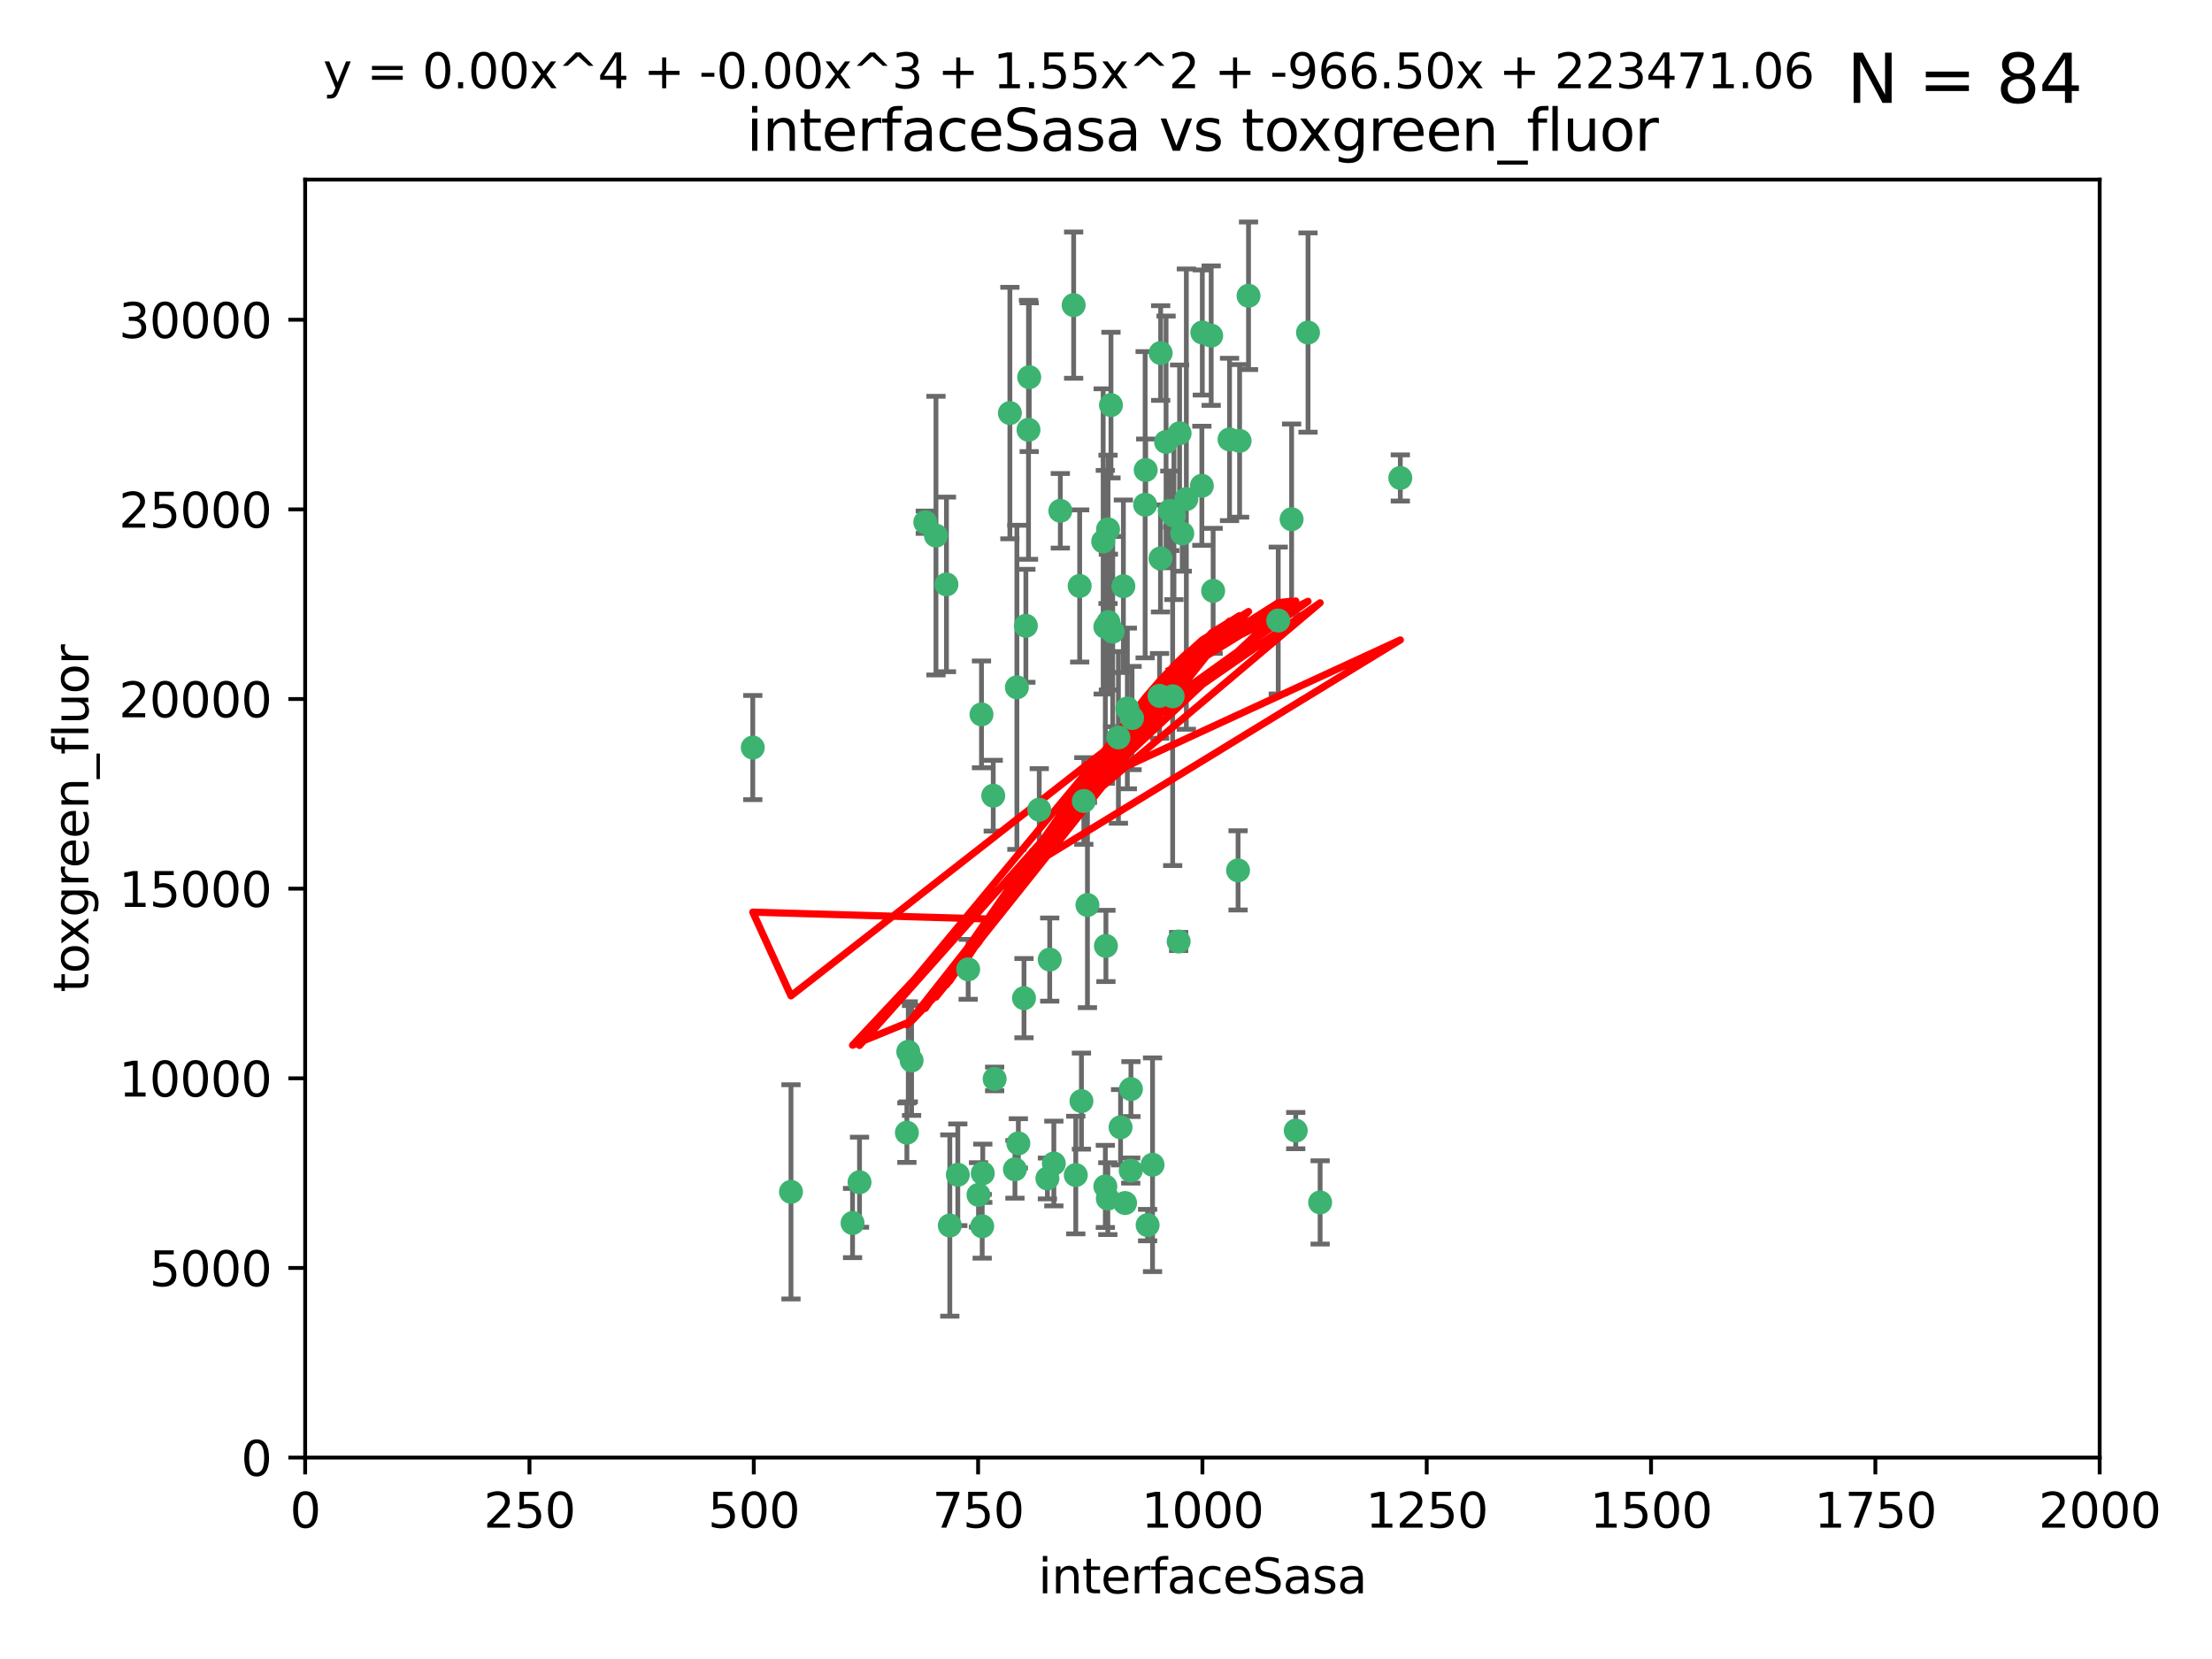 <?xml version="1.0" encoding="utf-8" standalone="no"?>
<!DOCTYPE svg PUBLIC "-//W3C//DTD SVG 1.1//EN"
  "http://www.w3.org/Graphics/SVG/1.1/DTD/svg11.dtd">
<svg xmlns:xlink="http://www.w3.org/1999/xlink" width="460.8pt" height="345.6pt" viewBox="0 0 460.8 345.6" xmlns="http://www.w3.org/2000/svg" version="1.1">
 <defs>
  <style type="text/css">*{stroke-linejoin: round; stroke-linecap: butt}</style>
 </defs>
 <g id="figure_1">
  <g id="patch_1">
   <path d="M 0 345.6 
L 460.8 345.6 
L 460.8 0 
L 0 0 
z
" style="fill: #ffffff"/>
  </g>
  <g id="axes_1">
   <g id="patch_2">
    <path d="M 63.571 303.64 
L 437.4 303.64 
L 437.4 37.411 
L 63.571 37.411 
z
" style="fill: #ffffff"/>
   </g>
   <g id="PathCollection_1">
    <defs>
     <path id="m54b2e7c03e" d="M 0 1.118 
C 0.297 1.118 0.581 1 0.791 0.791 
C 1 0.581 1.118 0.297 1.118 0 
C 1.118 -0.297 1 -0.581 0.791 -0.791 
C 0.581 -1 0.297 -1.118 0 -1.118 
C -0.297 -1.118 -0.581 -1 -0.791 -0.791 
C -1 -0.581 -1.118 -0.297 -1.118 0 
C -1.118 0.297 -1 0.581 -0.791 0.791 
C -0.581 1 -0.297 1.118 0 1.118 
z
" style="stroke: #3cb371"/>
    </defs>
    <g clip-path="url(#pd9a916dcd8)">
     <use xlink:href="#m54b2e7c03e" x="243.693" y="106.407" style="fill: #3cb371; stroke: #3cb371"/>
     <use xlink:href="#m54b2e7c03e" x="272.484" y="69.276" style="fill: #3cb371; stroke: #3cb371"/>
     <use xlink:href="#m54b2e7c03e" x="231.435" y="84.387" style="fill: #3cb371; stroke: #3cb371"/>
     <use xlink:href="#m54b2e7c03e" x="242.914" y="92.058" style="fill: #3cb371; stroke: #3cb371"/>
     <use xlink:href="#m54b2e7c03e" x="266.28" y="129.266" style="fill: #3cb371; stroke: #3cb371"/>
     <use xlink:href="#m54b2e7c03e" x="269.065" y="108.167" style="fill: #3cb371; stroke: #3cb371"/>
     <use xlink:href="#m54b2e7c03e" x="220.886" y="106.409" style="fill: #3cb371; stroke: #3cb371"/>
     <use xlink:href="#m54b2e7c03e" x="214.404" y="78.577" style="fill: #3cb371; stroke: #3cb371"/>
     <use xlink:href="#m54b2e7c03e" x="241.787" y="73.544" style="fill: #3cb371; stroke: #3cb371"/>
     <use xlink:href="#m54b2e7c03e" x="252.721" y="123.084" style="fill: #3cb371; stroke: #3cb371"/>
     <use xlink:href="#m54b2e7c03e" x="252.312" y="69.92" style="fill: #3cb371; stroke: #3cb371"/>
     <use xlink:href="#m54b2e7c03e" x="258.229" y="91.842" style="fill: #3cb371; stroke: #3cb371"/>
     <use xlink:href="#m54b2e7c03e" x="223.66" y="63.561" style="fill: #3cb371; stroke: #3cb371"/>
     <use xlink:href="#m54b2e7c03e" x="232.987" y="153.62" style="fill: #3cb371; stroke: #3cb371"/>
     <use xlink:href="#m54b2e7c03e" x="241.557" y="144.96" style="fill: #3cb371; stroke: #3cb371"/>
     <use xlink:href="#m54b2e7c03e" x="247.136" y="103.972" style="fill: #3cb371; stroke: #3cb371"/>
     <use xlink:href="#m54b2e7c03e" x="246.284" y="111.129" style="fill: #3cb371; stroke: #3cb371"/>
     <use xlink:href="#m54b2e7c03e" x="244.553" y="107.43" style="fill: #3cb371; stroke: #3cb371"/>
     <use xlink:href="#m54b2e7c03e" x="250.368" y="101.196" style="fill: #3cb371; stroke: #3cb371"/>
     <use xlink:href="#m54b2e7c03e" x="210.378" y="86.045" style="fill: #3cb371; stroke: #3cb371"/>
     <use xlink:href="#m54b2e7c03e" x="256.134" y="91.543" style="fill: #3cb371; stroke: #3cb371"/>
     <use xlink:href="#m54b2e7c03e" x="234.02" y="122.124" style="fill: #3cb371; stroke: #3cb371"/>
     <use xlink:href="#m54b2e7c03e" x="216.495" y="168.674" style="fill: #3cb371; stroke: #3cb371"/>
     <use xlink:href="#m54b2e7c03e" x="238.555" y="105.145" style="fill: #3cb371; stroke: #3cb371"/>
     <use xlink:href="#m54b2e7c03e" x="230.261" y="130.584" style="fill: #3cb371; stroke: #3cb371"/>
     <use xlink:href="#m54b2e7c03e" x="238.669" y="97.916" style="fill: #3cb371; stroke: #3cb371"/>
     <use xlink:href="#m54b2e7c03e" x="241.753" y="116.33" style="fill: #3cb371; stroke: #3cb371"/>
     <use xlink:href="#m54b2e7c03e" x="245.731" y="90.261" style="fill: #3cb371; stroke: #3cb371"/>
     <use xlink:href="#m54b2e7c03e" x="269.927" y="235.524" style="fill: #3cb371; stroke: #3cb371"/>
     <use xlink:href="#m54b2e7c03e" x="240.095" y="242.64" style="fill: #3cb371; stroke: #3cb371"/>
     <use xlink:href="#m54b2e7c03e" x="214.256" y="89.534" style="fill: #3cb371; stroke: #3cb371"/>
     <use xlink:href="#m54b2e7c03e" x="291.711" y="99.569" style="fill: #3cb371; stroke: #3cb371"/>
     <use xlink:href="#m54b2e7c03e" x="224.916" y="122.066" style="fill: #3cb371; stroke: #3cb371"/>
     <use xlink:href="#m54b2e7c03e" x="260.091" y="61.614" style="fill: #3cb371; stroke: #3cb371"/>
     <use xlink:href="#m54b2e7c03e" x="250.465" y="69.268" style="fill: #3cb371; stroke: #3cb371"/>
     <use xlink:href="#m54b2e7c03e" x="204.462" y="148.819" style="fill: #3cb371; stroke: #3cb371"/>
     <use xlink:href="#m54b2e7c03e" x="218.677" y="199.895" style="fill: #3cb371; stroke: #3cb371"/>
     <use xlink:href="#m54b2e7c03e" x="201.688" y="201.933" style="fill: #3cb371; stroke: #3cb371"/>
     <use xlink:href="#m54b2e7c03e" x="194.981" y="111.579" style="fill: #3cb371; stroke: #3cb371"/>
     <use xlink:href="#m54b2e7c03e" x="204.731" y="244.417" style="fill: #3cb371; stroke: #3cb371"/>
     <use xlink:href="#m54b2e7c03e" x="231.802" y="131.576" style="fill: #3cb371; stroke: #3cb371"/>
     <use xlink:href="#m54b2e7c03e" x="192.753" y="108.788" style="fill: #3cb371; stroke: #3cb371"/>
     <use xlink:href="#m54b2e7c03e" x="230.822" y="110.277" style="fill: #3cb371; stroke: #3cb371"/>
     <use xlink:href="#m54b2e7c03e" x="229.813" y="112.79" style="fill: #3cb371; stroke: #3cb371"/>
     <use xlink:href="#m54b2e7c03e" x="275.007" y="250.485" style="fill: #3cb371; stroke: #3cb371"/>
     <use xlink:href="#m54b2e7c03e" x="219.534" y="242.381" style="fill: #3cb371; stroke: #3cb371"/>
     <use xlink:href="#m54b2e7c03e" x="179.053" y="246.279" style="fill: #3cb371; stroke: #3cb371"/>
     <use xlink:href="#m54b2e7c03e" x="230.901" y="129.589" style="fill: #3cb371; stroke: #3cb371"/>
     <use xlink:href="#m54b2e7c03e" x="234.375" y="250.612" style="fill: #3cb371; stroke: #3cb371"/>
     <use xlink:href="#m54b2e7c03e" x="212.14" y="238.185" style="fill: #3cb371; stroke: #3cb371"/>
     <use xlink:href="#m54b2e7c03e" x="239.071" y="255.21" style="fill: #3cb371; stroke: #3cb371"/>
     <use xlink:href="#m54b2e7c03e" x="213.706" y="130.365" style="fill: #3cb371; stroke: #3cb371"/>
     <use xlink:href="#m54b2e7c03e" x="206.91" y="165.758" style="fill: #3cb371; stroke: #3cb371"/>
     <use xlink:href="#m54b2e7c03e" x="235.596" y="226.876" style="fill: #3cb371; stroke: #3cb371"/>
     <use xlink:href="#m54b2e7c03e" x="226.534" y="188.53" style="fill: #3cb371; stroke: #3cb371"/>
     <use xlink:href="#m54b2e7c03e" x="230.779" y="249.694" style="fill: #3cb371; stroke: #3cb371"/>
     <use xlink:href="#m54b2e7c03e" x="224.106" y="244.785" style="fill: #3cb371; stroke: #3cb371"/>
     <use xlink:href="#m54b2e7c03e" x="203.841" y="248.914" style="fill: #3cb371; stroke: #3cb371"/>
     <use xlink:href="#m54b2e7c03e" x="189.211" y="219.109" style="fill: #3cb371; stroke: #3cb371"/>
     <use xlink:href="#m54b2e7c03e" x="188.922" y="235.955" style="fill: #3cb371; stroke: #3cb371"/>
     <use xlink:href="#m54b2e7c03e" x="211.835" y="143.182" style="fill: #3cb371; stroke: #3cb371"/>
     <use xlink:href="#m54b2e7c03e" x="233.433" y="234.83" style="fill: #3cb371; stroke: #3cb371"/>
     <use xlink:href="#m54b2e7c03e" x="245.536" y="196.128" style="fill: #3cb371; stroke: #3cb371"/>
     <use xlink:href="#m54b2e7c03e" x="244.288" y="145.054" style="fill: #3cb371; stroke: #3cb371"/>
     <use xlink:href="#m54b2e7c03e" x="213.318" y="207.934" style="fill: #3cb371; stroke: #3cb371"/>
     <use xlink:href="#m54b2e7c03e" x="235.826" y="149.585" style="fill: #3cb371; stroke: #3cb371"/>
     <use xlink:href="#m54b2e7c03e" x="230.385" y="197.058" style="fill: #3cb371; stroke: #3cb371"/>
     <use xlink:href="#m54b2e7c03e" x="204.611" y="255.455" style="fill: #3cb371; stroke: #3cb371"/>
     <use xlink:href="#m54b2e7c03e" x="257.91" y="181.315" style="fill: #3cb371; stroke: #3cb371"/>
     <use xlink:href="#m54b2e7c03e" x="218.192" y="245.498" style="fill: #3cb371; stroke: #3cb371"/>
     <use xlink:href="#m54b2e7c03e" x="177.602" y="254.778" style="fill: #3cb371; stroke: #3cb371"/>
     <use xlink:href="#m54b2e7c03e" x="189.899" y="220.92" style="fill: #3cb371; stroke: #3cb371"/>
     <use xlink:href="#m54b2e7c03e" x="197.864" y="255.301" style="fill: #3cb371; stroke: #3cb371"/>
     <use xlink:href="#m54b2e7c03e" x="234.846" y="147.587" style="fill: #3cb371; stroke: #3cb371"/>
     <use xlink:href="#m54b2e7c03e" x="197.163" y="121.744" style="fill: #3cb371; stroke: #3cb371"/>
     <use xlink:href="#m54b2e7c03e" x="225.284" y="229.381" style="fill: #3cb371; stroke: #3cb371"/>
     <use xlink:href="#m54b2e7c03e" x="225.785" y="166.862" style="fill: #3cb371; stroke: #3cb371"/>
     <use xlink:href="#m54b2e7c03e" x="211.432" y="243.591" style="fill: #3cb371; stroke: #3cb371"/>
     <use xlink:href="#m54b2e7c03e" x="199.529" y="244.726" style="fill: #3cb371; stroke: #3cb371"/>
     <use xlink:href="#m54b2e7c03e" x="235.549" y="243.853" style="fill: #3cb371; stroke: #3cb371"/>
     <use xlink:href="#m54b2e7c03e" x="207.202" y="224.762" style="fill: #3cb371; stroke: #3cb371"/>
     <use xlink:href="#m54b2e7c03e" x="156.817" y="155.731" style="fill: #3cb371; stroke: #3cb371"/>
     <use xlink:href="#m54b2e7c03e" x="164.776" y="248.284" style="fill: #3cb371; stroke: #3cb371"/>
     <use xlink:href="#m54b2e7c03e" x="230.263" y="247.152" style="fill: #3cb371; stroke: #3cb371"/>
    </g>
   </g>
   <g id="matplotlib.axis_1">
    <g id="xtick_1">
     <g id="line2d_1">
      <defs>
       <path id="m9b69e454a8" d="M 0 0 
L 0 3.5 
" style="stroke: #000000; stroke-width: 0.8"/>
      </defs>
      <g>
       <use xlink:href="#m9b69e454a8" x="63.571" y="303.64" style="stroke: #000000; stroke-width: 0.8"/>
      </g>
     </g>
     <g id="text_1">
      <!-- 0 -->
      <g transform="translate(60.39 318.238)scale(0.1 -0.1)">
       <defs>
        <path id="DejaVuSans-30" d="M 2034 4250 
Q 1547 4250 1301 3770 
Q 1056 3291 1056 2328 
Q 1056 1369 1301 889 
Q 1547 409 2034 409 
Q 2525 409 2770 889 
Q 3016 1369 3016 2328 
Q 3016 3291 2770 3770 
Q 2525 4250 2034 4250 
z
M 2034 4750 
Q 2819 4750 3233 4129 
Q 3647 3509 3647 2328 
Q 3647 1150 3233 529 
Q 2819 -91 2034 -91 
Q 1250 -91 836 529 
Q 422 1150 422 2328 
Q 422 3509 836 4129 
Q 1250 4750 2034 4750 
z
" transform="scale(0.016)"/>
       </defs>
       <use xlink:href="#DejaVuSans-30"/>
      </g>
     </g>
    </g>
    <g id="xtick_2">
     <g id="line2d_2">
      <g>
       <use xlink:href="#m9b69e454a8" x="110.3" y="303.64" style="stroke: #000000; stroke-width: 0.8"/>
      </g>
     </g>
     <g id="text_2">
      <!-- 250 -->
      <g transform="translate(100.756 318.238)scale(0.1 -0.1)">
       <defs>
        <path id="DejaVuSans-32" d="M 1228 531 
L 3431 531 
L 3431 0 
L 469 0 
L 469 531 
Q 828 903 1448 1529 
Q 2069 2156 2228 2338 
Q 2531 2678 2651 2914 
Q 2772 3150 2772 3378 
Q 2772 3750 2511 3984 
Q 2250 4219 1831 4219 
Q 1534 4219 1204 4116 
Q 875 4013 500 3803 
L 500 4441 
Q 881 4594 1212 4672 
Q 1544 4750 1819 4750 
Q 2544 4750 2975 4387 
Q 3406 4025 3406 3419 
Q 3406 3131 3298 2873 
Q 3191 2616 2906 2266 
Q 2828 2175 2409 1742 
Q 1991 1309 1228 531 
z
" transform="scale(0.016)"/>
        <path id="DejaVuSans-35" d="M 691 4666 
L 3169 4666 
L 3169 4134 
L 1269 4134 
L 1269 2991 
Q 1406 3038 1543 3061 
Q 1681 3084 1819 3084 
Q 2600 3084 3056 2656 
Q 3513 2228 3513 1497 
Q 3513 744 3044 326 
Q 2575 -91 1722 -91 
Q 1428 -91 1123 -41 
Q 819 9 494 109 
L 494 744 
Q 775 591 1075 516 
Q 1375 441 1709 441 
Q 2250 441 2565 725 
Q 2881 1009 2881 1497 
Q 2881 1984 2565 2268 
Q 2250 2553 1709 2553 
Q 1456 2553 1204 2497 
Q 953 2441 691 2322 
L 691 4666 
z
" transform="scale(0.016)"/>
       </defs>
       <use xlink:href="#DejaVuSans-32"/>
       <use xlink:href="#DejaVuSans-35" x="63.623"/>
       <use xlink:href="#DejaVuSans-30" x="127.246"/>
      </g>
     </g>
    </g>
    <g id="xtick_3">
     <g id="line2d_3">
      <g>
       <use xlink:href="#m9b69e454a8" x="157.028" y="303.64" style="stroke: #000000; stroke-width: 0.8"/>
      </g>
     </g>
     <g id="text_3">
      <!-- 500 -->
      <g transform="translate(147.485 318.238)scale(0.1 -0.1)">
       <use xlink:href="#DejaVuSans-35"/>
       <use xlink:href="#DejaVuSans-30" x="63.623"/>
       <use xlink:href="#DejaVuSans-30" x="127.246"/>
      </g>
     </g>
    </g>
    <g id="xtick_4">
     <g id="line2d_4">
      <g>
       <use xlink:href="#m9b69e454a8" x="203.757" y="303.64" style="stroke: #000000; stroke-width: 0.8"/>
      </g>
     </g>
     <g id="text_4">
      <!-- 750 -->
      <g transform="translate(194.213 318.238)scale(0.1 -0.1)">
       <defs>
        <path id="DejaVuSans-37" d="M 525 4666 
L 3525 4666 
L 3525 4397 
L 1831 0 
L 1172 0 
L 2766 4134 
L 525 4134 
L 525 4666 
z
" transform="scale(0.016)"/>
       </defs>
       <use xlink:href="#DejaVuSans-37"/>
       <use xlink:href="#DejaVuSans-35" x="63.623"/>
       <use xlink:href="#DejaVuSans-30" x="127.246"/>
      </g>
     </g>
    </g>
    <g id="xtick_5">
     <g id="line2d_5">
      <g>
       <use xlink:href="#m9b69e454a8" x="250.486" y="303.64" style="stroke: #000000; stroke-width: 0.8"/>
      </g>
     </g>
     <g id="text_5">
      <!-- 1000 -->
      <g transform="translate(237.761 318.238)scale(0.1 -0.1)">
       <defs>
        <path id="DejaVuSans-31" d="M 794 531 
L 1825 531 
L 1825 4091 
L 703 3866 
L 703 4441 
L 1819 4666 
L 2450 4666 
L 2450 531 
L 3481 531 
L 3481 0 
L 794 0 
L 794 531 
z
" transform="scale(0.016)"/>
       </defs>
       <use xlink:href="#DejaVuSans-31"/>
       <use xlink:href="#DejaVuSans-30" x="63.623"/>
       <use xlink:href="#DejaVuSans-30" x="127.246"/>
       <use xlink:href="#DejaVuSans-30" x="190.869"/>
      </g>
     </g>
    </g>
    <g id="xtick_6">
     <g id="line2d_6">
      <g>
       <use xlink:href="#m9b69e454a8" x="297.214" y="303.64" style="stroke: #000000; stroke-width: 0.8"/>
      </g>
     </g>
     <g id="text_6">
      <!-- 1250 -->
      <g transform="translate(284.489 318.238)scale(0.1 -0.1)">
       <use xlink:href="#DejaVuSans-31"/>
       <use xlink:href="#DejaVuSans-32" x="63.623"/>
       <use xlink:href="#DejaVuSans-35" x="127.246"/>
       <use xlink:href="#DejaVuSans-30" x="190.869"/>
      </g>
     </g>
    </g>
    <g id="xtick_7">
     <g id="line2d_7">
      <g>
       <use xlink:href="#m9b69e454a8" x="343.943" y="303.64" style="stroke: #000000; stroke-width: 0.8"/>
      </g>
     </g>
     <g id="text_7">
      <!-- 1500 -->
      <g transform="translate(331.218 318.238)scale(0.1 -0.1)">
       <use xlink:href="#DejaVuSans-31"/>
       <use xlink:href="#DejaVuSans-35" x="63.623"/>
       <use xlink:href="#DejaVuSans-30" x="127.246"/>
       <use xlink:href="#DejaVuSans-30" x="190.869"/>
      </g>
     </g>
    </g>
    <g id="xtick_8">
     <g id="line2d_8">
      <g>
       <use xlink:href="#m9b69e454a8" x="390.671" y="303.64" style="stroke: #000000; stroke-width: 0.8"/>
      </g>
     </g>
     <g id="text_8">
      <!-- 1750 -->
      <g transform="translate(377.946 318.238)scale(0.1 -0.1)">
       <use xlink:href="#DejaVuSans-31"/>
       <use xlink:href="#DejaVuSans-37" x="63.623"/>
       <use xlink:href="#DejaVuSans-35" x="127.246"/>
       <use xlink:href="#DejaVuSans-30" x="190.869"/>
      </g>
     </g>
    </g>
    <g id="xtick_9">
     <g id="line2d_9">
      <g>
       <use xlink:href="#m9b69e454a8" x="437.4" y="303.64" style="stroke: #000000; stroke-width: 0.8"/>
      </g>
     </g>
     <g id="text_9">
      <!-- 2000 -->
      <g transform="translate(424.675 318.238)scale(0.1 -0.1)">
       <use xlink:href="#DejaVuSans-32"/>
       <use xlink:href="#DejaVuSans-30" x="63.623"/>
       <use xlink:href="#DejaVuSans-30" x="127.246"/>
       <use xlink:href="#DejaVuSans-30" x="190.869"/>
      </g>
     </g>
    </g>
    <g id="text_10">
     <!-- interfaceSasa -->
     <g transform="translate(216.279 331.917)scale(0.1 -0.1)">
      <defs>
       <path id="DejaVuSans-69" d="M 603 3500 
L 1178 3500 
L 1178 0 
L 603 0 
L 603 3500 
z
M 603 4863 
L 1178 4863 
L 1178 4134 
L 603 4134 
L 603 4863 
z
" transform="scale(0.016)"/>
       <path id="DejaVuSans-6e" d="M 3513 2113 
L 3513 0 
L 2938 0 
L 2938 2094 
Q 2938 2591 2744 2837 
Q 2550 3084 2163 3084 
Q 1697 3084 1428 2787 
Q 1159 2491 1159 1978 
L 1159 0 
L 581 0 
L 581 3500 
L 1159 3500 
L 1159 2956 
Q 1366 3272 1645 3428 
Q 1925 3584 2291 3584 
Q 2894 3584 3203 3211 
Q 3513 2838 3513 2113 
z
" transform="scale(0.016)"/>
       <path id="DejaVuSans-74" d="M 1172 4494 
L 1172 3500 
L 2356 3500 
L 2356 3053 
L 1172 3053 
L 1172 1153 
Q 1172 725 1289 603 
Q 1406 481 1766 481 
L 2356 481 
L 2356 0 
L 1766 0 
Q 1100 0 847 248 
Q 594 497 594 1153 
L 594 3053 
L 172 3053 
L 172 3500 
L 594 3500 
L 594 4494 
L 1172 4494 
z
" transform="scale(0.016)"/>
       <path id="DejaVuSans-65" d="M 3597 1894 
L 3597 1613 
L 953 1613 
Q 991 1019 1311 708 
Q 1631 397 2203 397 
Q 2534 397 2845 478 
Q 3156 559 3463 722 
L 3463 178 
Q 3153 47 2828 -22 
Q 2503 -91 2169 -91 
Q 1331 -91 842 396 
Q 353 884 353 1716 
Q 353 2575 817 3079 
Q 1281 3584 2069 3584 
Q 2775 3584 3186 3129 
Q 3597 2675 3597 1894 
z
M 3022 2063 
Q 3016 2534 2758 2815 
Q 2500 3097 2075 3097 
Q 1594 3097 1305 2825 
Q 1016 2553 972 2059 
L 3022 2063 
z
" transform="scale(0.016)"/>
       <path id="DejaVuSans-72" d="M 2631 2963 
Q 2534 3019 2420 3045 
Q 2306 3072 2169 3072 
Q 1681 3072 1420 2755 
Q 1159 2438 1159 1844 
L 1159 0 
L 581 0 
L 581 3500 
L 1159 3500 
L 1159 2956 
Q 1341 3275 1631 3429 
Q 1922 3584 2338 3584 
Q 2397 3584 2469 3576 
Q 2541 3569 2628 3553 
L 2631 2963 
z
" transform="scale(0.016)"/>
       <path id="DejaVuSans-66" d="M 2375 4863 
L 2375 4384 
L 1825 4384 
Q 1516 4384 1395 4259 
Q 1275 4134 1275 3809 
L 1275 3500 
L 2222 3500 
L 2222 3053 
L 1275 3053 
L 1275 0 
L 697 0 
L 697 3053 
L 147 3053 
L 147 3500 
L 697 3500 
L 697 3744 
Q 697 4328 969 4595 
Q 1241 4863 1831 4863 
L 2375 4863 
z
" transform="scale(0.016)"/>
       <path id="DejaVuSans-61" d="M 2194 1759 
Q 1497 1759 1228 1600 
Q 959 1441 959 1056 
Q 959 750 1161 570 
Q 1363 391 1709 391 
Q 2188 391 2477 730 
Q 2766 1069 2766 1631 
L 2766 1759 
L 2194 1759 
z
M 3341 1997 
L 3341 0 
L 2766 0 
L 2766 531 
Q 2569 213 2275 61 
Q 1981 -91 1556 -91 
Q 1019 -91 701 211 
Q 384 513 384 1019 
Q 384 1609 779 1909 
Q 1175 2209 1959 2209 
L 2766 2209 
L 2766 2266 
Q 2766 2663 2505 2880 
Q 2244 3097 1772 3097 
Q 1472 3097 1187 3025 
Q 903 2953 641 2809 
L 641 3341 
Q 956 3463 1253 3523 
Q 1550 3584 1831 3584 
Q 2591 3584 2966 3190 
Q 3341 2797 3341 1997 
z
" transform="scale(0.016)"/>
       <path id="DejaVuSans-63" d="M 3122 3366 
L 3122 2828 
Q 2878 2963 2633 3030 
Q 2388 3097 2138 3097 
Q 1578 3097 1268 2742 
Q 959 2388 959 1747 
Q 959 1106 1268 751 
Q 1578 397 2138 397 
Q 2388 397 2633 464 
Q 2878 531 3122 666 
L 3122 134 
Q 2881 22 2623 -34 
Q 2366 -91 2075 -91 
Q 1284 -91 818 406 
Q 353 903 353 1747 
Q 353 2603 823 3093 
Q 1294 3584 2113 3584 
Q 2378 3584 2631 3529 
Q 2884 3475 3122 3366 
z
" transform="scale(0.016)"/>
       <path id="DejaVuSans-53" d="M 3425 4513 
L 3425 3897 
Q 3066 4069 2747 4153 
Q 2428 4238 2131 4238 
Q 1616 4238 1336 4038 
Q 1056 3838 1056 3469 
Q 1056 3159 1242 3001 
Q 1428 2844 1947 2747 
L 2328 2669 
Q 3034 2534 3370 2195 
Q 3706 1856 3706 1288 
Q 3706 609 3251 259 
Q 2797 -91 1919 -91 
Q 1588 -91 1214 -16 
Q 841 59 441 206 
L 441 856 
Q 825 641 1194 531 
Q 1563 422 1919 422 
Q 2459 422 2753 634 
Q 3047 847 3047 1241 
Q 3047 1584 2836 1778 
Q 2625 1972 2144 2069 
L 1759 2144 
Q 1053 2284 737 2584 
Q 422 2884 422 3419 
Q 422 4038 858 4394 
Q 1294 4750 2059 4750 
Q 2388 4750 2728 4690 
Q 3069 4631 3425 4513 
z
" transform="scale(0.016)"/>
       <path id="DejaVuSans-73" d="M 2834 3397 
L 2834 2853 
Q 2591 2978 2328 3040 
Q 2066 3103 1784 3103 
Q 1356 3103 1142 2972 
Q 928 2841 928 2578 
Q 928 2378 1081 2264 
Q 1234 2150 1697 2047 
L 1894 2003 
Q 2506 1872 2764 1633 
Q 3022 1394 3022 966 
Q 3022 478 2636 193 
Q 2250 -91 1575 -91 
Q 1294 -91 989 -36 
Q 684 19 347 128 
L 347 722 
Q 666 556 975 473 
Q 1284 391 1588 391 
Q 1994 391 2212 530 
Q 2431 669 2431 922 
Q 2431 1156 2273 1281 
Q 2116 1406 1581 1522 
L 1381 1569 
Q 847 1681 609 1914 
Q 372 2147 372 2553 
Q 372 3047 722 3315 
Q 1072 3584 1716 3584 
Q 2034 3584 2315 3537 
Q 2597 3491 2834 3397 
z
" transform="scale(0.016)"/>
      </defs>
      <use xlink:href="#DejaVuSans-69"/>
      <use xlink:href="#DejaVuSans-6e" x="27.783"/>
      <use xlink:href="#DejaVuSans-74" x="91.162"/>
      <use xlink:href="#DejaVuSans-65" x="130.371"/>
      <use xlink:href="#DejaVuSans-72" x="191.895"/>
      <use xlink:href="#DejaVuSans-66" x="233.008"/>
      <use xlink:href="#DejaVuSans-61" x="268.213"/>
      <use xlink:href="#DejaVuSans-63" x="329.492"/>
      <use xlink:href="#DejaVuSans-65" x="384.473"/>
      <use xlink:href="#DejaVuSans-53" x="445.996"/>
      <use xlink:href="#DejaVuSans-61" x="509.473"/>
      <use xlink:href="#DejaVuSans-73" x="570.752"/>
      <use xlink:href="#DejaVuSans-61" x="622.852"/>
     </g>
    </g>
   </g>
   <g id="matplotlib.axis_2">
    <g id="ytick_1">
     <g id="line2d_10">
      <defs>
       <path id="m192e1956fa" d="M 0 0 
L -3.5 0 
" style="stroke: #000000; stroke-width: 0.8"/>
      </defs>
      <g>
       <use xlink:href="#m192e1956fa" x="63.571" y="303.64" style="stroke: #000000; stroke-width: 0.8"/>
      </g>
     </g>
     <g id="text_11">
      <!-- 0 -->
      <g transform="translate(50.209 307.439)scale(0.1 -0.1)">
       <use xlink:href="#DejaVuSans-30"/>
      </g>
     </g>
    </g>
    <g id="ytick_2">
     <g id="line2d_11">
      <g>
       <use xlink:href="#m192e1956fa" x="63.571" y="264.135" style="stroke: #000000; stroke-width: 0.8"/>
      </g>
     </g>
     <g id="text_12">
      <!-- 5000 -->
      <g transform="translate(31.121 267.934)scale(0.1 -0.1)">
       <use xlink:href="#DejaVuSans-35"/>
       <use xlink:href="#DejaVuSans-30" x="63.623"/>
       <use xlink:href="#DejaVuSans-30" x="127.246"/>
       <use xlink:href="#DejaVuSans-30" x="190.869"/>
      </g>
     </g>
    </g>
    <g id="ytick_3">
     <g id="line2d_12">
      <g>
       <use xlink:href="#m192e1956fa" x="63.571" y="224.63" style="stroke: #000000; stroke-width: 0.8"/>
      </g>
     </g>
     <g id="text_13">
      <!-- 10000 -->
      <g transform="translate(24.759 228.429)scale(0.1 -0.1)">
       <use xlink:href="#DejaVuSans-31"/>
       <use xlink:href="#DejaVuSans-30" x="63.623"/>
       <use xlink:href="#DejaVuSans-30" x="127.246"/>
       <use xlink:href="#DejaVuSans-30" x="190.869"/>
       <use xlink:href="#DejaVuSans-30" x="254.492"/>
      </g>
     </g>
    </g>
    <g id="ytick_4">
     <g id="line2d_13">
      <g>
       <use xlink:href="#m192e1956fa" x="63.571" y="185.125" style="stroke: #000000; stroke-width: 0.8"/>
      </g>
     </g>
     <g id="text_14">
      <!-- 15000 -->
      <g transform="translate(24.759 188.924)scale(0.1 -0.1)">
       <use xlink:href="#DejaVuSans-31"/>
       <use xlink:href="#DejaVuSans-35" x="63.623"/>
       <use xlink:href="#DejaVuSans-30" x="127.246"/>
       <use xlink:href="#DejaVuSans-30" x="190.869"/>
       <use xlink:href="#DejaVuSans-30" x="254.492"/>
      </g>
     </g>
    </g>
    <g id="ytick_5">
     <g id="line2d_14">
      <g>
       <use xlink:href="#m192e1956fa" x="63.571" y="145.62" style="stroke: #000000; stroke-width: 0.8"/>
      </g>
     </g>
     <g id="text_15">
      <!-- 20000 -->
      <g transform="translate(24.759 149.419)scale(0.1 -0.1)">
       <use xlink:href="#DejaVuSans-32"/>
       <use xlink:href="#DejaVuSans-30" x="63.623"/>
       <use xlink:href="#DejaVuSans-30" x="127.246"/>
       <use xlink:href="#DejaVuSans-30" x="190.869"/>
       <use xlink:href="#DejaVuSans-30" x="254.492"/>
      </g>
     </g>
    </g>
    <g id="ytick_6">
     <g id="line2d_15">
      <g>
       <use xlink:href="#m192e1956fa" x="63.571" y="106.115" style="stroke: #000000; stroke-width: 0.8"/>
      </g>
     </g>
     <g id="text_16">
      <!-- 25000 -->
      <g transform="translate(24.759 109.914)scale(0.1 -0.1)">
       <use xlink:href="#DejaVuSans-32"/>
       <use xlink:href="#DejaVuSans-35" x="63.623"/>
       <use xlink:href="#DejaVuSans-30" x="127.246"/>
       <use xlink:href="#DejaVuSans-30" x="190.869"/>
       <use xlink:href="#DejaVuSans-30" x="254.492"/>
      </g>
     </g>
    </g>
    <g id="ytick_7">
     <g id="line2d_16">
      <g>
       <use xlink:href="#m192e1956fa" x="63.571" y="66.61" style="stroke: #000000; stroke-width: 0.8"/>
      </g>
     </g>
     <g id="text_17">
      <!-- 30000 -->
      <g transform="translate(24.759 70.409)scale(0.1 -0.1)">
       <defs>
        <path id="DejaVuSans-33" d="M 2597 2516 
Q 3050 2419 3304 2112 
Q 3559 1806 3559 1356 
Q 3559 666 3084 287 
Q 2609 -91 1734 -91 
Q 1441 -91 1130 -33 
Q 819 25 488 141 
L 488 750 
Q 750 597 1062 519 
Q 1375 441 1716 441 
Q 2309 441 2620 675 
Q 2931 909 2931 1356 
Q 2931 1769 2642 2001 
Q 2353 2234 1838 2234 
L 1294 2234 
L 1294 2753 
L 1863 2753 
Q 2328 2753 2575 2939 
Q 2822 3125 2822 3475 
Q 2822 3834 2567 4026 
Q 2313 4219 1838 4219 
Q 1578 4219 1281 4162 
Q 984 4106 628 3988 
L 628 4550 
Q 988 4650 1302 4700 
Q 1616 4750 1894 4750 
Q 2613 4750 3031 4423 
Q 3450 4097 3450 3541 
Q 3450 3153 3228 2886 
Q 3006 2619 2597 2516 
z
" transform="scale(0.016)"/>
       </defs>
       <use xlink:href="#DejaVuSans-33"/>
       <use xlink:href="#DejaVuSans-30" x="63.623"/>
       <use xlink:href="#DejaVuSans-30" x="127.246"/>
       <use xlink:href="#DejaVuSans-30" x="190.869"/>
       <use xlink:href="#DejaVuSans-30" x="254.492"/>
      </g>
     </g>
    </g>
    <g id="text_18">
     <!-- toxgreen_fluor -->
     <g transform="translate(18.401 206.72)rotate(-90)scale(0.1 -0.1)">
      <defs>
       <path id="DejaVuSans-6f" d="M 1959 3097 
Q 1497 3097 1228 2736 
Q 959 2375 959 1747 
Q 959 1119 1226 758 
Q 1494 397 1959 397 
Q 2419 397 2687 759 
Q 2956 1122 2956 1747 
Q 2956 2369 2687 2733 
Q 2419 3097 1959 3097 
z
M 1959 3584 
Q 2709 3584 3137 3096 
Q 3566 2609 3566 1747 
Q 3566 888 3137 398 
Q 2709 -91 1959 -91 
Q 1206 -91 779 398 
Q 353 888 353 1747 
Q 353 2609 779 3096 
Q 1206 3584 1959 3584 
z
" transform="scale(0.016)"/>
       <path id="DejaVuSans-78" d="M 3513 3500 
L 2247 1797 
L 3578 0 
L 2900 0 
L 1881 1375 
L 863 0 
L 184 0 
L 1544 1831 
L 300 3500 
L 978 3500 
L 1906 2253 
L 2834 3500 
L 3513 3500 
z
" transform="scale(0.016)"/>
       <path id="DejaVuSans-67" d="M 2906 1791 
Q 2906 2416 2648 2759 
Q 2391 3103 1925 3103 
Q 1463 3103 1205 2759 
Q 947 2416 947 1791 
Q 947 1169 1205 825 
Q 1463 481 1925 481 
Q 2391 481 2648 825 
Q 2906 1169 2906 1791 
z
M 3481 434 
Q 3481 -459 3084 -895 
Q 2688 -1331 1869 -1331 
Q 1566 -1331 1297 -1286 
Q 1028 -1241 775 -1147 
L 775 -588 
Q 1028 -725 1275 -790 
Q 1522 -856 1778 -856 
Q 2344 -856 2625 -561 
Q 2906 -266 2906 331 
L 2906 616 
Q 2728 306 2450 153 
Q 2172 0 1784 0 
Q 1141 0 747 490 
Q 353 981 353 1791 
Q 353 2603 747 3093 
Q 1141 3584 1784 3584 
Q 2172 3584 2450 3431 
Q 2728 3278 2906 2969 
L 2906 3500 
L 3481 3500 
L 3481 434 
z
" transform="scale(0.016)"/>
       <path id="DejaVuSans-5f" d="M 3263 -1063 
L 3263 -1509 
L -63 -1509 
L -63 -1063 
L 3263 -1063 
z
" transform="scale(0.016)"/>
       <path id="DejaVuSans-6c" d="M 603 4863 
L 1178 4863 
L 1178 0 
L 603 0 
L 603 4863 
z
" transform="scale(0.016)"/>
       <path id="DejaVuSans-75" d="M 544 1381 
L 544 3500 
L 1119 3500 
L 1119 1403 
Q 1119 906 1312 657 
Q 1506 409 1894 409 
Q 2359 409 2629 706 
Q 2900 1003 2900 1516 
L 2900 3500 
L 3475 3500 
L 3475 0 
L 2900 0 
L 2900 538 
Q 2691 219 2414 64 
Q 2138 -91 1772 -91 
Q 1169 -91 856 284 
Q 544 659 544 1381 
z
M 1991 3584 
L 1991 3584 
z
" transform="scale(0.016)"/>
      </defs>
      <use xlink:href="#DejaVuSans-74"/>
      <use xlink:href="#DejaVuSans-6f" x="39.209"/>
      <use xlink:href="#DejaVuSans-78" x="97.266"/>
      <use xlink:href="#DejaVuSans-67" x="156.445"/>
      <use xlink:href="#DejaVuSans-72" x="219.922"/>
      <use xlink:href="#DejaVuSans-65" x="258.785"/>
      <use xlink:href="#DejaVuSans-65" x="320.309"/>
      <use xlink:href="#DejaVuSans-6e" x="381.832"/>
      <use xlink:href="#DejaVuSans-5f" x="445.211"/>
      <use xlink:href="#DejaVuSans-66" x="495.211"/>
      <use xlink:href="#DejaVuSans-6c" x="530.416"/>
      <use xlink:href="#DejaVuSans-75" x="558.199"/>
      <use xlink:href="#DejaVuSans-6f" x="621.578"/>
      <use xlink:href="#DejaVuSans-72" x="682.76"/>
     </g>
    </g>
   </g>
   <g id="LineCollection_1">
    <path d="M 243.693 114.69 
L 243.693 98.124 
" clip-path="url(#pd9a916dcd8)" style="fill: none; stroke: #696969"/>
    <path d="M 272.484 90.034 
L 272.484 48.519 
" clip-path="url(#pd9a916dcd8)" style="fill: none; stroke: #696969"/>
    <path d="M 231.435 99.556 
L 231.435 69.219 
" clip-path="url(#pd9a916dcd8)" style="fill: none; stroke: #696969"/>
    <path d="M 242.914 118.276 
L 242.914 65.84 
" clip-path="url(#pd9a916dcd8)" style="fill: none; stroke: #696969"/>
    <path d="M 266.28 144.567 
L 266.28 113.965 
" clip-path="url(#pd9a916dcd8)" style="fill: none; stroke: #696969"/>
    <path d="M 269.065 128.009 
L 269.065 88.325 
" clip-path="url(#pd9a916dcd8)" style="fill: none; stroke: #696969"/>
    <path d="M 220.886 114.176 
L 220.886 98.642 
" clip-path="url(#pd9a916dcd8)" style="fill: none; stroke: #696969"/>
    <path d="M 214.404 94.067 
L 214.404 63.087 
" clip-path="url(#pd9a916dcd8)" style="fill: none; stroke: #696969"/>
    <path d="M 241.787 83.405 
L 241.787 63.682 
" clip-path="url(#pd9a916dcd8)" style="fill: none; stroke: #696969"/>
    <path d="M 252.721 136.104 
L 252.721 110.065 
" clip-path="url(#pd9a916dcd8)" style="fill: none; stroke: #696969"/>
    <path d="M 252.312 84.444 
L 252.312 55.396 
" clip-path="url(#pd9a916dcd8)" style="fill: none; stroke: #696969"/>
    <path d="M 258.229 107.733 
L 258.229 75.95 
" clip-path="url(#pd9a916dcd8)" style="fill: none; stroke: #696969"/>
    <path d="M 223.66 78.794 
L 223.66 48.327 
" clip-path="url(#pd9a916dcd8)" style="fill: none; stroke: #696969"/>
    <path d="M 232.987 171.496 
L 232.987 135.744 
" clip-path="url(#pd9a916dcd8)" style="fill: none; stroke: #696969"/>
    <path d="M 241.557 153.789 
L 241.557 136.131 
" clip-path="url(#pd9a916dcd8)" style="fill: none; stroke: #696969"/>
    <path d="M 247.136 151.918 
L 247.136 56.025 
" clip-path="url(#pd9a916dcd8)" style="fill: none; stroke: #696969"/>
    <path d="M 246.284 118.989 
L 246.284 103.269 
" clip-path="url(#pd9a916dcd8)" style="fill: none; stroke: #696969"/>
    <path d="M 244.553 124.902 
L 244.553 89.957 
" clip-path="url(#pd9a916dcd8)" style="fill: none; stroke: #696969"/>
    <path d="M 250.368 113.603 
L 250.368 88.789 
" clip-path="url(#pd9a916dcd8)" style="fill: none; stroke: #696969"/>
    <path d="M 210.378 112.245 
L 210.378 59.845 
" clip-path="url(#pd9a916dcd8)" style="fill: none; stroke: #696969"/>
    <path d="M 256.134 108.456 
L 256.134 74.63 
" clip-path="url(#pd9a916dcd8)" style="fill: none; stroke: #696969"/>
    <path d="M 234.02 140.086 
L 234.02 104.162 
" clip-path="url(#pd9a916dcd8)" style="fill: none; stroke: #696969"/>
    <path d="M 216.495 177.225 
L 216.495 160.123 
" clip-path="url(#pd9a916dcd8)" style="fill: none; stroke: #696969"/>
    <path d="M 238.555 137.044 
L 238.555 73.246 
" clip-path="url(#pd9a916dcd8)" style="fill: none; stroke: #696969"/>
    <path d="M 230.261 163.179 
L 230.261 97.99 
" clip-path="url(#pd9a916dcd8)" style="fill: none; stroke: #696969"/>
    <path d="M 238.669 104.375 
L 238.669 91.457 
" clip-path="url(#pd9a916dcd8)" style="fill: none; stroke: #696969"/>
    <path d="M 241.753 127.48 
L 241.753 105.181 
" clip-path="url(#pd9a916dcd8)" style="fill: none; stroke: #696969"/>
    <path d="M 245.731 104.49 
L 245.731 76.032 
" clip-path="url(#pd9a916dcd8)" style="fill: none; stroke: #696969"/>
    <path d="M 269.927 239.301 
L 269.927 231.747 
" clip-path="url(#pd9a916dcd8)" style="fill: none; stroke: #696969"/>
    <path d="M 240.095 264.899 
L 240.095 220.38 
" clip-path="url(#pd9a916dcd8)" style="fill: none; stroke: #696969"/>
    <path d="M 214.256 116.506 
L 214.256 62.562 
" clip-path="url(#pd9a916dcd8)" style="fill: none; stroke: #696969"/>
    <path d="M 291.711 104.376 
L 291.711 94.761 
" clip-path="url(#pd9a916dcd8)" style="fill: none; stroke: #696969"/>
    <path d="M 224.916 137.913 
L 224.916 106.218 
" clip-path="url(#pd9a916dcd8)" style="fill: none; stroke: #696969"/>
    <path d="M 260.091 76.984 
L 260.091 46.244 
" clip-path="url(#pd9a916dcd8)" style="fill: none; stroke: #696969"/>
    <path d="M 250.465 82.296 
L 250.465 56.239 
" clip-path="url(#pd9a916dcd8)" style="fill: none; stroke: #696969"/>
    <path d="M 204.462 159.942 
L 204.462 137.697 
" clip-path="url(#pd9a916dcd8)" style="fill: none; stroke: #696969"/>
    <path d="M 218.677 208.561 
L 218.677 191.229 
" clip-path="url(#pd9a916dcd8)" style="fill: none; stroke: #696969"/>
    <path d="M 201.688 208.172 
L 201.688 195.693 
" clip-path="url(#pd9a916dcd8)" style="fill: none; stroke: #696969"/>
    <path d="M 194.981 140.604 
L 194.981 82.554 
" clip-path="url(#pd9a916dcd8)" style="fill: none; stroke: #696969"/>
    <path d="M 204.731 250.489 
L 204.731 238.346 
" clip-path="url(#pd9a916dcd8)" style="fill: none; stroke: #696969"/>
    <path d="M 231.802 151.398 
L 231.802 111.753 
" clip-path="url(#pd9a916dcd8)" style="fill: none; stroke: #696969"/>
    <path d="M 192.753 111.116 
L 192.753 106.461 
" clip-path="url(#pd9a916dcd8)" style="fill: none; stroke: #696969"/>
    <path d="M 230.822 125.727 
L 230.822 94.826 
" clip-path="url(#pd9a916dcd8)" style="fill: none; stroke: #696969"/>
    <path d="M 229.813 144.582 
L 229.813 80.997 
" clip-path="url(#pd9a916dcd8)" style="fill: none; stroke: #696969"/>
    <path d="M 275.007 259.162 
L 275.007 241.808 
" clip-path="url(#pd9a916dcd8)" style="fill: none; stroke: #696969"/>
    <path d="M 219.534 251.212 
L 219.534 233.549 
" clip-path="url(#pd9a916dcd8)" style="fill: none; stroke: #696969"/>
    <path d="M 179.053 255.662 
L 179.053 236.896 
" clip-path="url(#pd9a916dcd8)" style="fill: none; stroke: #696969"/>
    <path d="M 230.901 143.733 
L 230.901 115.445 
" clip-path="url(#pd9a916dcd8)" style="fill: none; stroke: #696969"/>
    <path d="M 234.375 251.595 
L 234.375 249.629 
" clip-path="url(#pd9a916dcd8)" style="fill: none; stroke: #696969"/>
    <path d="M 212.14 243.325 
L 212.14 233.045 
" clip-path="url(#pd9a916dcd8)" style="fill: none; stroke: #696969"/>
    <path d="M 239.071 258.485 
L 239.071 251.935 
" clip-path="url(#pd9a916dcd8)" style="fill: none; stroke: #696969"/>
    <path d="M 213.706 142.136 
L 213.706 118.595 
" clip-path="url(#pd9a916dcd8)" style="fill: none; stroke: #696969"/>
    <path d="M 206.91 173.134 
L 206.91 158.381 
" clip-path="url(#pd9a916dcd8)" style="fill: none; stroke: #696969"/>
    <path d="M 235.596 232.594 
L 235.596 221.158 
" clip-path="url(#pd9a916dcd8)" style="fill: none; stroke: #696969"/>
    <path d="M 226.534 209.909 
L 226.534 167.152 
" clip-path="url(#pd9a916dcd8)" style="fill: none; stroke: #696969"/>
    <path d="M 230.779 257.178 
L 230.779 242.211 
" clip-path="url(#pd9a916dcd8)" style="fill: none; stroke: #696969"/>
    <path d="M 224.106 257.037 
L 224.106 232.533 
" clip-path="url(#pd9a916dcd8)" style="fill: none; stroke: #696969"/>
    <path d="M 203.841 255.622 
L 203.841 242.205 
" clip-path="url(#pd9a916dcd8)" style="fill: none; stroke: #696969"/>
    <path d="M 189.211 229.533 
L 189.211 208.684 
" clip-path="url(#pd9a916dcd8)" style="fill: none; stroke: #696969"/>
    <path d="M 188.922 242.149 
L 188.922 229.76 
" clip-path="url(#pd9a916dcd8)" style="fill: none; stroke: #696969"/>
    <path d="M 211.835 176.942 
L 211.835 109.423 
" clip-path="url(#pd9a916dcd8)" style="fill: none; stroke: #696969"/>
    <path d="M 233.433 242.679 
L 233.433 226.981 
" clip-path="url(#pd9a916dcd8)" style="fill: none; stroke: #696969"/>
    <path d="M 245.536 198.023 
L 245.536 194.232 
" clip-path="url(#pd9a916dcd8)" style="fill: none; stroke: #696969"/>
    <path d="M 244.288 180.314 
L 244.288 109.794 
" clip-path="url(#pd9a916dcd8)" style="fill: none; stroke: #696969"/>
    <path d="M 213.318 216.185 
L 213.318 199.682 
" clip-path="url(#pd9a916dcd8)" style="fill: none; stroke: #696969"/>
    <path d="M 235.826 160.342 
L 235.826 138.827 
" clip-path="url(#pd9a916dcd8)" style="fill: none; stroke: #696969"/>
    <path d="M 230.385 204.481 
L 230.385 189.634 
" clip-path="url(#pd9a916dcd8)" style="fill: none; stroke: #696969"/>
    <path d="M 204.611 262.097 
L 204.611 248.813 
" clip-path="url(#pd9a916dcd8)" style="fill: none; stroke: #696969"/>
    <path d="M 257.91 189.565 
L 257.91 173.066 
" clip-path="url(#pd9a916dcd8)" style="fill: none; stroke: #696969"/>
    <path d="M 218.192 249.749 
L 218.192 241.248 
" clip-path="url(#pd9a916dcd8)" style="fill: none; stroke: #696969"/>
    <path d="M 177.602 261.991 
L 177.602 247.565 
" clip-path="url(#pd9a916dcd8)" style="fill: none; stroke: #696969"/>
    <path d="M 189.899 232.358 
L 189.899 209.482 
" clip-path="url(#pd9a916dcd8)" style="fill: none; stroke: #696969"/>
    <path d="M 197.864 274.181 
L 197.864 236.421 
" clip-path="url(#pd9a916dcd8)" style="fill: none; stroke: #696969"/>
    <path d="M 234.846 164.323 
L 234.846 130.852 
" clip-path="url(#pd9a916dcd8)" style="fill: none; stroke: #696969"/>
    <path d="M 197.163 139.929 
L 197.163 103.559 
" clip-path="url(#pd9a916dcd8)" style="fill: none; stroke: #696969"/>
    <path d="M 225.284 239.386 
L 225.284 219.376 
" clip-path="url(#pd9a916dcd8)" style="fill: none; stroke: #696969"/>
    <path d="M 225.785 175.888 
L 225.785 157.836 
" clip-path="url(#pd9a916dcd8)" style="fill: none; stroke: #696969"/>
    <path d="M 211.432 249.602 
L 211.432 237.58 
" clip-path="url(#pd9a916dcd8)" style="fill: none; stroke: #696969"/>
    <path d="M 199.529 255.317 
L 199.529 234.134 
" clip-path="url(#pd9a916dcd8)" style="fill: none; stroke: #696969"/>
    <path d="M 235.549 246.47 
L 235.549 241.235 
" clip-path="url(#pd9a916dcd8)" style="fill: none; stroke: #696969"/>
    <path d="M 207.202 227.229 
L 207.202 222.295 
" clip-path="url(#pd9a916dcd8)" style="fill: none; stroke: #696969"/>
    <path d="M 156.817 166.584 
L 156.817 144.878 
" clip-path="url(#pd9a916dcd8)" style="fill: none; stroke: #696969"/>
    <path d="M 164.776 270.598 
L 164.776 225.971 
" clip-path="url(#pd9a916dcd8)" style="fill: none; stroke: #696969"/>
    <path d="M 230.263 255.708 
L 230.263 238.596 
" clip-path="url(#pd9a916dcd8)" style="fill: none; stroke: #696969"/>
   </g>
   <g id="line2d_17">
    <defs>
     <path id="m613d24c807" d="M 2 0 
L -2 -0 
" style="stroke: #696969"/>
    </defs>
    <g clip-path="url(#pd9a916dcd8)">
     <use xlink:href="#m613d24c807" x="243.693" y="114.69" style="fill: #696969; stroke: #696969"/>
     <use xlink:href="#m613d24c807" x="272.484" y="90.034" style="fill: #696969; stroke: #696969"/>
     <use xlink:href="#m613d24c807" x="231.435" y="99.556" style="fill: #696969; stroke: #696969"/>
     <use xlink:href="#m613d24c807" x="242.914" y="118.276" style="fill: #696969; stroke: #696969"/>
     <use xlink:href="#m613d24c807" x="266.28" y="144.567" style="fill: #696969; stroke: #696969"/>
     <use xlink:href="#m613d24c807" x="269.065" y="128.009" style="fill: #696969; stroke: #696969"/>
     <use xlink:href="#m613d24c807" x="220.886" y="114.176" style="fill: #696969; stroke: #696969"/>
     <use xlink:href="#m613d24c807" x="214.404" y="94.067" style="fill: #696969; stroke: #696969"/>
     <use xlink:href="#m613d24c807" x="241.787" y="83.405" style="fill: #696969; stroke: #696969"/>
     <use xlink:href="#m613d24c807" x="252.721" y="136.104" style="fill: #696969; stroke: #696969"/>
     <use xlink:href="#m613d24c807" x="252.312" y="84.444" style="fill: #696969; stroke: #696969"/>
     <use xlink:href="#m613d24c807" x="258.229" y="107.733" style="fill: #696969; stroke: #696969"/>
     <use xlink:href="#m613d24c807" x="223.66" y="78.794" style="fill: #696969; stroke: #696969"/>
     <use xlink:href="#m613d24c807" x="232.987" y="171.496" style="fill: #696969; stroke: #696969"/>
     <use xlink:href="#m613d24c807" x="241.557" y="153.789" style="fill: #696969; stroke: #696969"/>
     <use xlink:href="#m613d24c807" x="247.136" y="151.918" style="fill: #696969; stroke: #696969"/>
     <use xlink:href="#m613d24c807" x="246.284" y="118.989" style="fill: #696969; stroke: #696969"/>
     <use xlink:href="#m613d24c807" x="244.553" y="124.902" style="fill: #696969; stroke: #696969"/>
     <use xlink:href="#m613d24c807" x="250.368" y="113.603" style="fill: #696969; stroke: #696969"/>
     <use xlink:href="#m613d24c807" x="210.378" y="112.245" style="fill: #696969; stroke: #696969"/>
     <use xlink:href="#m613d24c807" x="256.134" y="108.456" style="fill: #696969; stroke: #696969"/>
     <use xlink:href="#m613d24c807" x="234.02" y="140.086" style="fill: #696969; stroke: #696969"/>
     <use xlink:href="#m613d24c807" x="216.495" y="177.225" style="fill: #696969; stroke: #696969"/>
     <use xlink:href="#m613d24c807" x="238.555" y="137.044" style="fill: #696969; stroke: #696969"/>
     <use xlink:href="#m613d24c807" x="230.261" y="163.179" style="fill: #696969; stroke: #696969"/>
     <use xlink:href="#m613d24c807" x="238.669" y="104.375" style="fill: #696969; stroke: #696969"/>
     <use xlink:href="#m613d24c807" x="241.753" y="127.48" style="fill: #696969; stroke: #696969"/>
     <use xlink:href="#m613d24c807" x="245.731" y="104.49" style="fill: #696969; stroke: #696969"/>
     <use xlink:href="#m613d24c807" x="269.927" y="239.301" style="fill: #696969; stroke: #696969"/>
     <use xlink:href="#m613d24c807" x="240.095" y="264.899" style="fill: #696969; stroke: #696969"/>
     <use xlink:href="#m613d24c807" x="214.256" y="116.506" style="fill: #696969; stroke: #696969"/>
     <use xlink:href="#m613d24c807" x="291.711" y="104.376" style="fill: #696969; stroke: #696969"/>
     <use xlink:href="#m613d24c807" x="224.916" y="137.913" style="fill: #696969; stroke: #696969"/>
     <use xlink:href="#m613d24c807" x="260.091" y="76.984" style="fill: #696969; stroke: #696969"/>
     <use xlink:href="#m613d24c807" x="250.465" y="82.296" style="fill: #696969; stroke: #696969"/>
     <use xlink:href="#m613d24c807" x="204.462" y="159.942" style="fill: #696969; stroke: #696969"/>
     <use xlink:href="#m613d24c807" x="218.677" y="208.561" style="fill: #696969; stroke: #696969"/>
     <use xlink:href="#m613d24c807" x="201.688" y="208.172" style="fill: #696969; stroke: #696969"/>
     <use xlink:href="#m613d24c807" x="194.981" y="140.604" style="fill: #696969; stroke: #696969"/>
     <use xlink:href="#m613d24c807" x="204.731" y="250.489" style="fill: #696969; stroke: #696969"/>
     <use xlink:href="#m613d24c807" x="231.802" y="151.398" style="fill: #696969; stroke: #696969"/>
     <use xlink:href="#m613d24c807" x="192.753" y="111.116" style="fill: #696969; stroke: #696969"/>
     <use xlink:href="#m613d24c807" x="230.822" y="125.727" style="fill: #696969; stroke: #696969"/>
     <use xlink:href="#m613d24c807" x="229.813" y="144.582" style="fill: #696969; stroke: #696969"/>
     <use xlink:href="#m613d24c807" x="275.007" y="259.162" style="fill: #696969; stroke: #696969"/>
     <use xlink:href="#m613d24c807" x="219.534" y="251.212" style="fill: #696969; stroke: #696969"/>
     <use xlink:href="#m613d24c807" x="179.053" y="255.662" style="fill: #696969; stroke: #696969"/>
     <use xlink:href="#m613d24c807" x="230.901" y="143.733" style="fill: #696969; stroke: #696969"/>
     <use xlink:href="#m613d24c807" x="234.375" y="251.595" style="fill: #696969; stroke: #696969"/>
     <use xlink:href="#m613d24c807" x="212.14" y="243.325" style="fill: #696969; stroke: #696969"/>
     <use xlink:href="#m613d24c807" x="239.071" y="258.485" style="fill: #696969; stroke: #696969"/>
     <use xlink:href="#m613d24c807" x="213.706" y="142.136" style="fill: #696969; stroke: #696969"/>
     <use xlink:href="#m613d24c807" x="206.91" y="173.134" style="fill: #696969; stroke: #696969"/>
     <use xlink:href="#m613d24c807" x="235.596" y="232.594" style="fill: #696969; stroke: #696969"/>
     <use xlink:href="#m613d24c807" x="226.534" y="209.909" style="fill: #696969; stroke: #696969"/>
     <use xlink:href="#m613d24c807" x="230.779" y="257.178" style="fill: #696969; stroke: #696969"/>
     <use xlink:href="#m613d24c807" x="224.106" y="257.037" style="fill: #696969; stroke: #696969"/>
     <use xlink:href="#m613d24c807" x="203.841" y="255.622" style="fill: #696969; stroke: #696969"/>
     <use xlink:href="#m613d24c807" x="189.211" y="229.533" style="fill: #696969; stroke: #696969"/>
     <use xlink:href="#m613d24c807" x="188.922" y="242.149" style="fill: #696969; stroke: #696969"/>
     <use xlink:href="#m613d24c807" x="211.835" y="176.942" style="fill: #696969; stroke: #696969"/>
     <use xlink:href="#m613d24c807" x="233.433" y="242.679" style="fill: #696969; stroke: #696969"/>
     <use xlink:href="#m613d24c807" x="245.536" y="198.023" style="fill: #696969; stroke: #696969"/>
     <use xlink:href="#m613d24c807" x="244.288" y="180.314" style="fill: #696969; stroke: #696969"/>
     <use xlink:href="#m613d24c807" x="213.318" y="216.185" style="fill: #696969; stroke: #696969"/>
     <use xlink:href="#m613d24c807" x="235.826" y="160.342" style="fill: #696969; stroke: #696969"/>
     <use xlink:href="#m613d24c807" x="230.385" y="204.481" style="fill: #696969; stroke: #696969"/>
     <use xlink:href="#m613d24c807" x="204.611" y="262.097" style="fill: #696969; stroke: #696969"/>
     <use xlink:href="#m613d24c807" x="257.91" y="189.565" style="fill: #696969; stroke: #696969"/>
     <use xlink:href="#m613d24c807" x="218.192" y="249.749" style="fill: #696969; stroke: #696969"/>
     <use xlink:href="#m613d24c807" x="177.602" y="261.991" style="fill: #696969; stroke: #696969"/>
     <use xlink:href="#m613d24c807" x="189.899" y="232.358" style="fill: #696969; stroke: #696969"/>
     <use xlink:href="#m613d24c807" x="197.864" y="274.181" style="fill: #696969; stroke: #696969"/>
     <use xlink:href="#m613d24c807" x="234.846" y="164.323" style="fill: #696969; stroke: #696969"/>
     <use xlink:href="#m613d24c807" x="197.163" y="139.929" style="fill: #696969; stroke: #696969"/>
     <use xlink:href="#m613d24c807" x="225.284" y="239.386" style="fill: #696969; stroke: #696969"/>
     <use xlink:href="#m613d24c807" x="225.785" y="175.888" style="fill: #696969; stroke: #696969"/>
     <use xlink:href="#m613d24c807" x="211.432" y="249.602" style="fill: #696969; stroke: #696969"/>
     <use xlink:href="#m613d24c807" x="199.529" y="255.317" style="fill: #696969; stroke: #696969"/>
     <use xlink:href="#m613d24c807" x="235.549" y="246.47" style="fill: #696969; stroke: #696969"/>
     <use xlink:href="#m613d24c807" x="207.202" y="227.229" style="fill: #696969; stroke: #696969"/>
     <use xlink:href="#m613d24c807" x="156.817" y="166.584" style="fill: #696969; stroke: #696969"/>
     <use xlink:href="#m613d24c807" x="164.776" y="270.598" style="fill: #696969; stroke: #696969"/>
     <use xlink:href="#m613d24c807" x="230.263" y="255.708" style="fill: #696969; stroke: #696969"/>
    </g>
   </g>
   <g id="line2d_18">
    <g clip-path="url(#pd9a916dcd8)">
     <use xlink:href="#m613d24c807" x="243.693" y="98.124" style="fill: #696969; stroke: #696969"/>
     <use xlink:href="#m613d24c807" x="272.484" y="48.519" style="fill: #696969; stroke: #696969"/>
     <use xlink:href="#m613d24c807" x="231.435" y="69.219" style="fill: #696969; stroke: #696969"/>
     <use xlink:href="#m613d24c807" x="242.914" y="65.84" style="fill: #696969; stroke: #696969"/>
     <use xlink:href="#m613d24c807" x="266.28" y="113.965" style="fill: #696969; stroke: #696969"/>
     <use xlink:href="#m613d24c807" x="269.065" y="88.325" style="fill: #696969; stroke: #696969"/>
     <use xlink:href="#m613d24c807" x="220.886" y="98.642" style="fill: #696969; stroke: #696969"/>
     <use xlink:href="#m613d24c807" x="214.404" y="63.087" style="fill: #696969; stroke: #696969"/>
     <use xlink:href="#m613d24c807" x="241.787" y="63.682" style="fill: #696969; stroke: #696969"/>
     <use xlink:href="#m613d24c807" x="252.721" y="110.065" style="fill: #696969; stroke: #696969"/>
     <use xlink:href="#m613d24c807" x="252.312" y="55.396" style="fill: #696969; stroke: #696969"/>
     <use xlink:href="#m613d24c807" x="258.229" y="75.95" style="fill: #696969; stroke: #696969"/>
     <use xlink:href="#m613d24c807" x="223.66" y="48.327" style="fill: #696969; stroke: #696969"/>
     <use xlink:href="#m613d24c807" x="232.987" y="135.744" style="fill: #696969; stroke: #696969"/>
     <use xlink:href="#m613d24c807" x="241.557" y="136.131" style="fill: #696969; stroke: #696969"/>
     <use xlink:href="#m613d24c807" x="247.136" y="56.025" style="fill: #696969; stroke: #696969"/>
     <use xlink:href="#m613d24c807" x="246.284" y="103.269" style="fill: #696969; stroke: #696969"/>
     <use xlink:href="#m613d24c807" x="244.553" y="89.957" style="fill: #696969; stroke: #696969"/>
     <use xlink:href="#m613d24c807" x="250.368" y="88.789" style="fill: #696969; stroke: #696969"/>
     <use xlink:href="#m613d24c807" x="210.378" y="59.845" style="fill: #696969; stroke: #696969"/>
     <use xlink:href="#m613d24c807" x="256.134" y="74.63" style="fill: #696969; stroke: #696969"/>
     <use xlink:href="#m613d24c807" x="234.02" y="104.162" style="fill: #696969; stroke: #696969"/>
     <use xlink:href="#m613d24c807" x="216.495" y="160.123" style="fill: #696969; stroke: #696969"/>
     <use xlink:href="#m613d24c807" x="238.555" y="73.246" style="fill: #696969; stroke: #696969"/>
     <use xlink:href="#m613d24c807" x="230.261" y="97.99" style="fill: #696969; stroke: #696969"/>
     <use xlink:href="#m613d24c807" x="238.669" y="91.457" style="fill: #696969; stroke: #696969"/>
     <use xlink:href="#m613d24c807" x="241.753" y="105.181" style="fill: #696969; stroke: #696969"/>
     <use xlink:href="#m613d24c807" x="245.731" y="76.032" style="fill: #696969; stroke: #696969"/>
     <use xlink:href="#m613d24c807" x="269.927" y="231.747" style="fill: #696969; stroke: #696969"/>
     <use xlink:href="#m613d24c807" x="240.095" y="220.38" style="fill: #696969; stroke: #696969"/>
     <use xlink:href="#m613d24c807" x="214.256" y="62.562" style="fill: #696969; stroke: #696969"/>
     <use xlink:href="#m613d24c807" x="291.711" y="94.761" style="fill: #696969; stroke: #696969"/>
     <use xlink:href="#m613d24c807" x="224.916" y="106.218" style="fill: #696969; stroke: #696969"/>
     <use xlink:href="#m613d24c807" x="260.091" y="46.244" style="fill: #696969; stroke: #696969"/>
     <use xlink:href="#m613d24c807" x="250.465" y="56.239" style="fill: #696969; stroke: #696969"/>
     <use xlink:href="#m613d24c807" x="204.462" y="137.697" style="fill: #696969; stroke: #696969"/>
     <use xlink:href="#m613d24c807" x="218.677" y="191.229" style="fill: #696969; stroke: #696969"/>
     <use xlink:href="#m613d24c807" x="201.688" y="195.693" style="fill: #696969; stroke: #696969"/>
     <use xlink:href="#m613d24c807" x="194.981" y="82.554" style="fill: #696969; stroke: #696969"/>
     <use xlink:href="#m613d24c807" x="204.731" y="238.346" style="fill: #696969; stroke: #696969"/>
     <use xlink:href="#m613d24c807" x="231.802" y="111.753" style="fill: #696969; stroke: #696969"/>
     <use xlink:href="#m613d24c807" x="192.753" y="106.461" style="fill: #696969; stroke: #696969"/>
     <use xlink:href="#m613d24c807" x="230.822" y="94.826" style="fill: #696969; stroke: #696969"/>
     <use xlink:href="#m613d24c807" x="229.813" y="80.997" style="fill: #696969; stroke: #696969"/>
     <use xlink:href="#m613d24c807" x="275.007" y="241.808" style="fill: #696969; stroke: #696969"/>
     <use xlink:href="#m613d24c807" x="219.534" y="233.549" style="fill: #696969; stroke: #696969"/>
     <use xlink:href="#m613d24c807" x="179.053" y="236.896" style="fill: #696969; stroke: #696969"/>
     <use xlink:href="#m613d24c807" x="230.901" y="115.445" style="fill: #696969; stroke: #696969"/>
     <use xlink:href="#m613d24c807" x="234.375" y="249.629" style="fill: #696969; stroke: #696969"/>
     <use xlink:href="#m613d24c807" x="212.14" y="233.045" style="fill: #696969; stroke: #696969"/>
     <use xlink:href="#m613d24c807" x="239.071" y="251.935" style="fill: #696969; stroke: #696969"/>
     <use xlink:href="#m613d24c807" x="213.706" y="118.595" style="fill: #696969; stroke: #696969"/>
     <use xlink:href="#m613d24c807" x="206.91" y="158.381" style="fill: #696969; stroke: #696969"/>
     <use xlink:href="#m613d24c807" x="235.596" y="221.158" style="fill: #696969; stroke: #696969"/>
     <use xlink:href="#m613d24c807" x="226.534" y="167.152" style="fill: #696969; stroke: #696969"/>
     <use xlink:href="#m613d24c807" x="230.779" y="242.211" style="fill: #696969; stroke: #696969"/>
     <use xlink:href="#m613d24c807" x="224.106" y="232.533" style="fill: #696969; stroke: #696969"/>
     <use xlink:href="#m613d24c807" x="203.841" y="242.205" style="fill: #696969; stroke: #696969"/>
     <use xlink:href="#m613d24c807" x="189.211" y="208.684" style="fill: #696969; stroke: #696969"/>
     <use xlink:href="#m613d24c807" x="188.922" y="229.76" style="fill: #696969; stroke: #696969"/>
     <use xlink:href="#m613d24c807" x="211.835" y="109.423" style="fill: #696969; stroke: #696969"/>
     <use xlink:href="#m613d24c807" x="233.433" y="226.981" style="fill: #696969; stroke: #696969"/>
     <use xlink:href="#m613d24c807" x="245.536" y="194.232" style="fill: #696969; stroke: #696969"/>
     <use xlink:href="#m613d24c807" x="244.288" y="109.794" style="fill: #696969; stroke: #696969"/>
     <use xlink:href="#m613d24c807" x="213.318" y="199.682" style="fill: #696969; stroke: #696969"/>
     <use xlink:href="#m613d24c807" x="235.826" y="138.827" style="fill: #696969; stroke: #696969"/>
     <use xlink:href="#m613d24c807" x="230.385" y="189.634" style="fill: #696969; stroke: #696969"/>
     <use xlink:href="#m613d24c807" x="204.611" y="248.813" style="fill: #696969; stroke: #696969"/>
     <use xlink:href="#m613d24c807" x="257.91" y="173.066" style="fill: #696969; stroke: #696969"/>
     <use xlink:href="#m613d24c807" x="218.192" y="241.248" style="fill: #696969; stroke: #696969"/>
     <use xlink:href="#m613d24c807" x="177.602" y="247.565" style="fill: #696969; stroke: #696969"/>
     <use xlink:href="#m613d24c807" x="189.899" y="209.482" style="fill: #696969; stroke: #696969"/>
     <use xlink:href="#m613d24c807" x="197.864" y="236.421" style="fill: #696969; stroke: #696969"/>
     <use xlink:href="#m613d24c807" x="234.846" y="130.852" style="fill: #696969; stroke: #696969"/>
     <use xlink:href="#m613d24c807" x="197.163" y="103.559" style="fill: #696969; stroke: #696969"/>
     <use xlink:href="#m613d24c807" x="225.284" y="219.376" style="fill: #696969; stroke: #696969"/>
     <use xlink:href="#m613d24c807" x="225.785" y="157.836" style="fill: #696969; stroke: #696969"/>
     <use xlink:href="#m613d24c807" x="211.432" y="237.58" style="fill: #696969; stroke: #696969"/>
     <use xlink:href="#m613d24c807" x="199.529" y="234.134" style="fill: #696969; stroke: #696969"/>
     <use xlink:href="#m613d24c807" x="235.549" y="241.235" style="fill: #696969; stroke: #696969"/>
     <use xlink:href="#m613d24c807" x="207.202" y="222.295" style="fill: #696969; stroke: #696969"/>
     <use xlink:href="#m613d24c807" x="156.817" y="144.878" style="fill: #696969; stroke: #696969"/>
     <use xlink:href="#m613d24c807" x="164.776" y="225.971" style="fill: #696969; stroke: #696969"/>
     <use xlink:href="#m613d24c807" x="230.263" y="238.596" style="fill: #696969; stroke: #696969"/>
    </g>
   </g>
   <g id="line2d_19">
    <path d="M 243.693 139.571 
L 272.484 125.264 
L 231.435 154.641 
L 242.914 140.395 
L 266.28 125.555 
L 269.065 125.234 
L 220.886 170.289 
L 214.404 180.421 
L 241.787 141.622 
L 252.721 131.594 
L 252.312 131.89 
L 258.229 128.249 
L 223.66 166.023 
L 232.987 152.51 
L 241.557 141.877 
L 247.136 136.18 
L 246.284 136.981 
L 244.553 138.686 
L 250.368 133.384 
L 210.378 186.67 
L 256.134 129.38 
L 234.02 151.122 
L 216.495 177.145 
L 238.555 145.363 
L 230.261 156.288 
L 238.669 145.225 
L 241.753 141.659 
L 245.731 137.514 
L 269.927 125.198 
L 240.095 143.54 
L 214.256 180.652 
L 291.711 133.315 
L 224.916 164.119 
L 260.091 127.392 
L 250.465 133.306 
L 204.462 195.488 
L 218.677 173.729 
L 201.688 199.368 
L 194.981 207.712 
L 204.731 195.101 
L 231.802 154.133 
L 192.753 210.067 
L 230.822 155.498 
L 229.813 156.926 
L 275.007 125.579 
L 219.534 172.39 
L 179.053 217.784 
L 230.901 155.387 
L 234.375 150.651 
L 212.14 183.949 
L 239.071 144.744 
L 213.706 181.511 
L 206.91 191.912 
L 235.596 149.058 
L 226.534 161.698 
L 230.779 155.558 
L 224.106 165.344 
L 203.841 196.373 
L 189.211 213.271 
L 188.922 213.501 
L 211.835 184.421 
L 233.433 151.907 
L 245.536 137.704 
L 244.288 138.956 
L 213.318 182.117 
L 235.826 148.762 
L 230.385 156.114 
L 204.611 195.273 
L 257.91 128.41 
L 218.192 174.486 
L 177.602 217.738 
L 189.899 212.705 
L 197.864 204.335 
L 234.846 150.032 
L 197.163 205.188 
L 225.284 163.565 
L 225.785 162.814 
L 211.432 185.046 
L 199.529 202.233 
L 235.549 149.118 
L 207.202 191.479 
L 156.817 190.018 
L 164.776 207.455 
L 230.263 156.286 
" clip-path="url(#pd9a916dcd8)" style="fill: none; stroke: #ff0000; stroke-width: 1.5; stroke-linecap: square"/>
   </g>
   <g id="line2d_20">
    <defs>
     <path id="m4ce4ce4366" d="M 0 2 
C 0.53 2 1.039 1.789 1.414 1.414 
C 1.789 1.039 2 0.53 2 0 
C 2 -0.53 1.789 -1.039 1.414 -1.414 
C 1.039 -1.789 0.53 -2 0 -2 
C -0.53 -2 -1.039 -1.789 -1.414 -1.414 
C -1.789 -1.039 -2 -0.53 -2 0 
C -2 0.53 -1.789 1.039 -1.414 1.414 
C -1.039 1.789 -0.53 2 0 2 
z
" style="stroke: #3cb371"/>
    </defs>
    <g clip-path="url(#pd9a916dcd8)">
     <use xlink:href="#m4ce4ce4366" x="243.693" y="106.407" style="fill: #3cb371; stroke: #3cb371"/>
     <use xlink:href="#m4ce4ce4366" x="272.484" y="69.276" style="fill: #3cb371; stroke: #3cb371"/>
     <use xlink:href="#m4ce4ce4366" x="231.435" y="84.387" style="fill: #3cb371; stroke: #3cb371"/>
     <use xlink:href="#m4ce4ce4366" x="242.914" y="92.058" style="fill: #3cb371; stroke: #3cb371"/>
     <use xlink:href="#m4ce4ce4366" x="266.28" y="129.266" style="fill: #3cb371; stroke: #3cb371"/>
     <use xlink:href="#m4ce4ce4366" x="269.065" y="108.167" style="fill: #3cb371; stroke: #3cb371"/>
     <use xlink:href="#m4ce4ce4366" x="220.886" y="106.409" style="fill: #3cb371; stroke: #3cb371"/>
     <use xlink:href="#m4ce4ce4366" x="214.404" y="78.577" style="fill: #3cb371; stroke: #3cb371"/>
     <use xlink:href="#m4ce4ce4366" x="241.787" y="73.544" style="fill: #3cb371; stroke: #3cb371"/>
     <use xlink:href="#m4ce4ce4366" x="252.721" y="123.084" style="fill: #3cb371; stroke: #3cb371"/>
     <use xlink:href="#m4ce4ce4366" x="252.312" y="69.92" style="fill: #3cb371; stroke: #3cb371"/>
     <use xlink:href="#m4ce4ce4366" x="258.229" y="91.842" style="fill: #3cb371; stroke: #3cb371"/>
     <use xlink:href="#m4ce4ce4366" x="223.66" y="63.561" style="fill: #3cb371; stroke: #3cb371"/>
     <use xlink:href="#m4ce4ce4366" x="232.987" y="153.62" style="fill: #3cb371; stroke: #3cb371"/>
     <use xlink:href="#m4ce4ce4366" x="241.557" y="144.96" style="fill: #3cb371; stroke: #3cb371"/>
     <use xlink:href="#m4ce4ce4366" x="247.136" y="103.972" style="fill: #3cb371; stroke: #3cb371"/>
     <use xlink:href="#m4ce4ce4366" x="246.284" y="111.129" style="fill: #3cb371; stroke: #3cb371"/>
     <use xlink:href="#m4ce4ce4366" x="244.553" y="107.43" style="fill: #3cb371; stroke: #3cb371"/>
     <use xlink:href="#m4ce4ce4366" x="250.368" y="101.196" style="fill: #3cb371; stroke: #3cb371"/>
     <use xlink:href="#m4ce4ce4366" x="210.378" y="86.045" style="fill: #3cb371; stroke: #3cb371"/>
     <use xlink:href="#m4ce4ce4366" x="256.134" y="91.543" style="fill: #3cb371; stroke: #3cb371"/>
     <use xlink:href="#m4ce4ce4366" x="234.02" y="122.124" style="fill: #3cb371; stroke: #3cb371"/>
     <use xlink:href="#m4ce4ce4366" x="216.495" y="168.674" style="fill: #3cb371; stroke: #3cb371"/>
     <use xlink:href="#m4ce4ce4366" x="238.555" y="105.145" style="fill: #3cb371; stroke: #3cb371"/>
     <use xlink:href="#m4ce4ce4366" x="230.261" y="130.584" style="fill: #3cb371; stroke: #3cb371"/>
     <use xlink:href="#m4ce4ce4366" x="238.669" y="97.916" style="fill: #3cb371; stroke: #3cb371"/>
     <use xlink:href="#m4ce4ce4366" x="241.753" y="116.33" style="fill: #3cb371; stroke: #3cb371"/>
     <use xlink:href="#m4ce4ce4366" x="245.731" y="90.261" style="fill: #3cb371; stroke: #3cb371"/>
     <use xlink:href="#m4ce4ce4366" x="269.927" y="235.524" style="fill: #3cb371; stroke: #3cb371"/>
     <use xlink:href="#m4ce4ce4366" x="240.095" y="242.64" style="fill: #3cb371; stroke: #3cb371"/>
     <use xlink:href="#m4ce4ce4366" x="214.256" y="89.534" style="fill: #3cb371; stroke: #3cb371"/>
     <use xlink:href="#m4ce4ce4366" x="291.711" y="99.569" style="fill: #3cb371; stroke: #3cb371"/>
     <use xlink:href="#m4ce4ce4366" x="224.916" y="122.066" style="fill: #3cb371; stroke: #3cb371"/>
     <use xlink:href="#m4ce4ce4366" x="260.091" y="61.614" style="fill: #3cb371; stroke: #3cb371"/>
     <use xlink:href="#m4ce4ce4366" x="250.465" y="69.268" style="fill: #3cb371; stroke: #3cb371"/>
     <use xlink:href="#m4ce4ce4366" x="204.462" y="148.819" style="fill: #3cb371; stroke: #3cb371"/>
     <use xlink:href="#m4ce4ce4366" x="218.677" y="199.895" style="fill: #3cb371; stroke: #3cb371"/>
     <use xlink:href="#m4ce4ce4366" x="201.688" y="201.933" style="fill: #3cb371; stroke: #3cb371"/>
     <use xlink:href="#m4ce4ce4366" x="194.981" y="111.579" style="fill: #3cb371; stroke: #3cb371"/>
     <use xlink:href="#m4ce4ce4366" x="204.731" y="244.417" style="fill: #3cb371; stroke: #3cb371"/>
     <use xlink:href="#m4ce4ce4366" x="231.802" y="131.576" style="fill: #3cb371; stroke: #3cb371"/>
     <use xlink:href="#m4ce4ce4366" x="192.753" y="108.788" style="fill: #3cb371; stroke: #3cb371"/>
     <use xlink:href="#m4ce4ce4366" x="230.822" y="110.277" style="fill: #3cb371; stroke: #3cb371"/>
     <use xlink:href="#m4ce4ce4366" x="229.813" y="112.79" style="fill: #3cb371; stroke: #3cb371"/>
     <use xlink:href="#m4ce4ce4366" x="275.007" y="250.485" style="fill: #3cb371; stroke: #3cb371"/>
     <use xlink:href="#m4ce4ce4366" x="219.534" y="242.381" style="fill: #3cb371; stroke: #3cb371"/>
     <use xlink:href="#m4ce4ce4366" x="179.053" y="246.279" style="fill: #3cb371; stroke: #3cb371"/>
     <use xlink:href="#m4ce4ce4366" x="230.901" y="129.589" style="fill: #3cb371; stroke: #3cb371"/>
     <use xlink:href="#m4ce4ce4366" x="234.375" y="250.612" style="fill: #3cb371; stroke: #3cb371"/>
     <use xlink:href="#m4ce4ce4366" x="212.14" y="238.185" style="fill: #3cb371; stroke: #3cb371"/>
     <use xlink:href="#m4ce4ce4366" x="239.071" y="255.21" style="fill: #3cb371; stroke: #3cb371"/>
     <use xlink:href="#m4ce4ce4366" x="213.706" y="130.365" style="fill: #3cb371; stroke: #3cb371"/>
     <use xlink:href="#m4ce4ce4366" x="206.91" y="165.758" style="fill: #3cb371; stroke: #3cb371"/>
     <use xlink:href="#m4ce4ce4366" x="235.596" y="226.876" style="fill: #3cb371; stroke: #3cb371"/>
     <use xlink:href="#m4ce4ce4366" x="226.534" y="188.53" style="fill: #3cb371; stroke: #3cb371"/>
     <use xlink:href="#m4ce4ce4366" x="230.779" y="249.694" style="fill: #3cb371; stroke: #3cb371"/>
     <use xlink:href="#m4ce4ce4366" x="224.106" y="244.785" style="fill: #3cb371; stroke: #3cb371"/>
     <use xlink:href="#m4ce4ce4366" x="203.841" y="248.914" style="fill: #3cb371; stroke: #3cb371"/>
     <use xlink:href="#m4ce4ce4366" x="189.211" y="219.109" style="fill: #3cb371; stroke: #3cb371"/>
     <use xlink:href="#m4ce4ce4366" x="188.922" y="235.955" style="fill: #3cb371; stroke: #3cb371"/>
     <use xlink:href="#m4ce4ce4366" x="211.835" y="143.182" style="fill: #3cb371; stroke: #3cb371"/>
     <use xlink:href="#m4ce4ce4366" x="233.433" y="234.83" style="fill: #3cb371; stroke: #3cb371"/>
     <use xlink:href="#m4ce4ce4366" x="245.536" y="196.128" style="fill: #3cb371; stroke: #3cb371"/>
     <use xlink:href="#m4ce4ce4366" x="244.288" y="145.054" style="fill: #3cb371; stroke: #3cb371"/>
     <use xlink:href="#m4ce4ce4366" x="213.318" y="207.934" style="fill: #3cb371; stroke: #3cb371"/>
     <use xlink:href="#m4ce4ce4366" x="235.826" y="149.585" style="fill: #3cb371; stroke: #3cb371"/>
     <use xlink:href="#m4ce4ce4366" x="230.385" y="197.058" style="fill: #3cb371; stroke: #3cb371"/>
     <use xlink:href="#m4ce4ce4366" x="204.611" y="255.455" style="fill: #3cb371; stroke: #3cb371"/>
     <use xlink:href="#m4ce4ce4366" x="257.91" y="181.315" style="fill: #3cb371; stroke: #3cb371"/>
     <use xlink:href="#m4ce4ce4366" x="218.192" y="245.498" style="fill: #3cb371; stroke: #3cb371"/>
     <use xlink:href="#m4ce4ce4366" x="177.602" y="254.778" style="fill: #3cb371; stroke: #3cb371"/>
     <use xlink:href="#m4ce4ce4366" x="189.899" y="220.92" style="fill: #3cb371; stroke: #3cb371"/>
     <use xlink:href="#m4ce4ce4366" x="197.864" y="255.301" style="fill: #3cb371; stroke: #3cb371"/>
     <use xlink:href="#m4ce4ce4366" x="234.846" y="147.587" style="fill: #3cb371; stroke: #3cb371"/>
     <use xlink:href="#m4ce4ce4366" x="197.163" y="121.744" style="fill: #3cb371; stroke: #3cb371"/>
     <use xlink:href="#m4ce4ce4366" x="225.284" y="229.381" style="fill: #3cb371; stroke: #3cb371"/>
     <use xlink:href="#m4ce4ce4366" x="225.785" y="166.862" style="fill: #3cb371; stroke: #3cb371"/>
     <use xlink:href="#m4ce4ce4366" x="211.432" y="243.591" style="fill: #3cb371; stroke: #3cb371"/>
     <use xlink:href="#m4ce4ce4366" x="199.529" y="244.726" style="fill: #3cb371; stroke: #3cb371"/>
     <use xlink:href="#m4ce4ce4366" x="235.549" y="243.853" style="fill: #3cb371; stroke: #3cb371"/>
     <use xlink:href="#m4ce4ce4366" x="207.202" y="224.762" style="fill: #3cb371; stroke: #3cb371"/>
     <use xlink:href="#m4ce4ce4366" x="156.817" y="155.731" style="fill: #3cb371; stroke: #3cb371"/>
     <use xlink:href="#m4ce4ce4366" x="164.776" y="248.284" style="fill: #3cb371; stroke: #3cb371"/>
     <use xlink:href="#m4ce4ce4366" x="230.263" y="247.152" style="fill: #3cb371; stroke: #3cb371"/>
    </g>
   </g>
   <g id="patch_3">
    <path d="M 63.571 303.64 
L 63.571 37.411 
" style="fill: none; stroke: #000000; stroke-width: 0.8; stroke-linejoin: miter; stroke-linecap: square"/>
   </g>
   <g id="patch_4">
    <path d="M 437.4 303.64 
L 437.4 37.411 
" style="fill: none; stroke: #000000; stroke-width: 0.8; stroke-linejoin: miter; stroke-linecap: square"/>
   </g>
   <g id="patch_5">
    <path d="M 63.571 303.64 
L 437.4 303.64 
" style="fill: none; stroke: #000000; stroke-width: 0.8; stroke-linejoin: miter; stroke-linecap: square"/>
   </g>
   <g id="patch_6">
    <path d="M 63.571 37.411 
L 437.4 37.411 
" style="fill: none; stroke: #000000; stroke-width: 0.8; stroke-linejoin: miter; stroke-linecap: square"/>
   </g>
   <g id="text_19">
    <!-- N = 84 -->
    <g transform="translate(384.743 21.426)scale(0.14 -0.14)">
     <defs>
      <path id="DejaVuSans-4e" d="M 628 4666 
L 1478 4666 
L 3547 763 
L 3547 4666 
L 4159 4666 
L 4159 0 
L 3309 0 
L 1241 3903 
L 1241 0 
L 628 0 
L 628 4666 
z
" transform="scale(0.016)"/>
      <path id="DejaVuSans-20" transform="scale(0.016)"/>
      <path id="DejaVuSans-3d" d="M 678 2906 
L 4684 2906 
L 4684 2381 
L 678 2381 
L 678 2906 
z
M 678 1631 
L 4684 1631 
L 4684 1100 
L 678 1100 
L 678 1631 
z
" transform="scale(0.016)"/>
      <path id="DejaVuSans-38" d="M 2034 2216 
Q 1584 2216 1326 1975 
Q 1069 1734 1069 1313 
Q 1069 891 1326 650 
Q 1584 409 2034 409 
Q 2484 409 2743 651 
Q 3003 894 3003 1313 
Q 3003 1734 2745 1975 
Q 2488 2216 2034 2216 
z
M 1403 2484 
Q 997 2584 770 2862 
Q 544 3141 544 3541 
Q 544 4100 942 4425 
Q 1341 4750 2034 4750 
Q 2731 4750 3128 4425 
Q 3525 4100 3525 3541 
Q 3525 3141 3298 2862 
Q 3072 2584 2669 2484 
Q 3125 2378 3379 2068 
Q 3634 1759 3634 1313 
Q 3634 634 3220 271 
Q 2806 -91 2034 -91 
Q 1263 -91 848 271 
Q 434 634 434 1313 
Q 434 1759 690 2068 
Q 947 2378 1403 2484 
z
M 1172 3481 
Q 1172 3119 1398 2916 
Q 1625 2713 2034 2713 
Q 2441 2713 2670 2916 
Q 2900 3119 2900 3481 
Q 2900 3844 2670 4047 
Q 2441 4250 2034 4250 
Q 1625 4250 1398 4047 
Q 1172 3844 1172 3481 
z
" transform="scale(0.016)"/>
      <path id="DejaVuSans-34" d="M 2419 4116 
L 825 1625 
L 2419 1625 
L 2419 4116 
z
M 2253 4666 
L 3047 4666 
L 3047 1625 
L 3713 1625 
L 3713 1100 
L 3047 1100 
L 3047 0 
L 2419 0 
L 2419 1100 
L 313 1100 
L 313 1709 
L 2253 4666 
z
" transform="scale(0.016)"/>
     </defs>
     <use xlink:href="#DejaVuSans-4e"/>
     <use xlink:href="#DejaVuSans-20" x="74.805"/>
     <use xlink:href="#DejaVuSans-3d" x="106.592"/>
     <use xlink:href="#DejaVuSans-20" x="190.381"/>
     <use xlink:href="#DejaVuSans-38" x="222.168"/>
     <use xlink:href="#DejaVuSans-34" x="285.791"/>
    </g>
   </g>
   <g id="text_20">
    <!-- y = 0.00x^4 + -0.00x^3 + 1.55x^2 + -966.50x + 223471.06 -->
    <g transform="translate(67.31 18.387)scale(0.1 -0.1)">
     <defs>
      <path id="DejaVuSans-79" d="M 2059 -325 
Q 1816 -950 1584 -1140 
Q 1353 -1331 966 -1331 
L 506 -1331 
L 506 -850 
L 844 -850 
Q 1081 -850 1212 -737 
Q 1344 -625 1503 -206 
L 1606 56 
L 191 3500 
L 800 3500 
L 1894 763 
L 2988 3500 
L 3597 3500 
L 2059 -325 
z
" transform="scale(0.016)"/>
      <path id="DejaVuSans-2e" d="M 684 794 
L 1344 794 
L 1344 0 
L 684 0 
L 684 794 
z
" transform="scale(0.016)"/>
      <path id="DejaVuSans-5e" d="M 2988 4666 
L 4684 2925 
L 4056 2925 
L 2681 4159 
L 1306 2925 
L 678 2925 
L 2375 4666 
L 2988 4666 
z
" transform="scale(0.016)"/>
      <path id="DejaVuSans-2b" d="M 2944 4013 
L 2944 2272 
L 4684 2272 
L 4684 1741 
L 2944 1741 
L 2944 0 
L 2419 0 
L 2419 1741 
L 678 1741 
L 678 2272 
L 2419 2272 
L 2419 4013 
L 2944 4013 
z
" transform="scale(0.016)"/>
      <path id="DejaVuSans-2d" d="M 313 2009 
L 1997 2009 
L 1997 1497 
L 313 1497 
L 313 2009 
z
" transform="scale(0.016)"/>
      <path id="DejaVuSans-39" d="M 703 97 
L 703 672 
Q 941 559 1184 500 
Q 1428 441 1663 441 
Q 2288 441 2617 861 
Q 2947 1281 2994 2138 
Q 2813 1869 2534 1725 
Q 2256 1581 1919 1581 
Q 1219 1581 811 2004 
Q 403 2428 403 3163 
Q 403 3881 828 4315 
Q 1253 4750 1959 4750 
Q 2769 4750 3195 4129 
Q 3622 3509 3622 2328 
Q 3622 1225 3098 567 
Q 2575 -91 1691 -91 
Q 1453 -91 1209 -44 
Q 966 3 703 97 
z
M 1959 2075 
Q 2384 2075 2632 2365 
Q 2881 2656 2881 3163 
Q 2881 3666 2632 3958 
Q 2384 4250 1959 4250 
Q 1534 4250 1286 3958 
Q 1038 3666 1038 3163 
Q 1038 2656 1286 2365 
Q 1534 2075 1959 2075 
z
" transform="scale(0.016)"/>
      <path id="DejaVuSans-36" d="M 2113 2584 
Q 1688 2584 1439 2293 
Q 1191 2003 1191 1497 
Q 1191 994 1439 701 
Q 1688 409 2113 409 
Q 2538 409 2786 701 
Q 3034 994 3034 1497 
Q 3034 2003 2786 2293 
Q 2538 2584 2113 2584 
z
M 3366 4563 
L 3366 3988 
Q 3128 4100 2886 4159 
Q 2644 4219 2406 4219 
Q 1781 4219 1451 3797 
Q 1122 3375 1075 2522 
Q 1259 2794 1537 2939 
Q 1816 3084 2150 3084 
Q 2853 3084 3261 2657 
Q 3669 2231 3669 1497 
Q 3669 778 3244 343 
Q 2819 -91 2113 -91 
Q 1303 -91 875 529 
Q 447 1150 447 2328 
Q 447 3434 972 4092 
Q 1497 4750 2381 4750 
Q 2619 4750 2861 4703 
Q 3103 4656 3366 4563 
z
" transform="scale(0.016)"/>
     </defs>
     <use xlink:href="#DejaVuSans-79"/>
     <use xlink:href="#DejaVuSans-20" x="59.18"/>
     <use xlink:href="#DejaVuSans-3d" x="90.967"/>
     <use xlink:href="#DejaVuSans-20" x="174.756"/>
     <use xlink:href="#DejaVuSans-30" x="206.543"/>
     <use xlink:href="#DejaVuSans-2e" x="270.166"/>
     <use xlink:href="#DejaVuSans-30" x="301.953"/>
     <use xlink:href="#DejaVuSans-30" x="365.576"/>
     <use xlink:href="#DejaVuSans-78" x="429.199"/>
     <use xlink:href="#DejaVuSans-5e" x="488.379"/>
     <use xlink:href="#DejaVuSans-34" x="572.168"/>
     <use xlink:href="#DejaVuSans-20" x="635.791"/>
     <use xlink:href="#DejaVuSans-2b" x="667.578"/>
     <use xlink:href="#DejaVuSans-20" x="751.367"/>
     <use xlink:href="#DejaVuSans-2d" x="783.154"/>
     <use xlink:href="#DejaVuSans-30" x="819.238"/>
     <use xlink:href="#DejaVuSans-2e" x="882.861"/>
     <use xlink:href="#DejaVuSans-30" x="914.648"/>
     <use xlink:href="#DejaVuSans-30" x="978.271"/>
     <use xlink:href="#DejaVuSans-78" x="1041.895"/>
     <use xlink:href="#DejaVuSans-5e" x="1101.074"/>
     <use xlink:href="#DejaVuSans-33" x="1184.863"/>
     <use xlink:href="#DejaVuSans-20" x="1248.486"/>
     <use xlink:href="#DejaVuSans-2b" x="1280.273"/>
     <use xlink:href="#DejaVuSans-20" x="1364.062"/>
     <use xlink:href="#DejaVuSans-31" x="1395.85"/>
     <use xlink:href="#DejaVuSans-2e" x="1459.473"/>
     <use xlink:href="#DejaVuSans-35" x="1491.26"/>
     <use xlink:href="#DejaVuSans-35" x="1554.883"/>
     <use xlink:href="#DejaVuSans-78" x="1618.506"/>
     <use xlink:href="#DejaVuSans-5e" x="1677.686"/>
     <use xlink:href="#DejaVuSans-32" x="1761.475"/>
     <use xlink:href="#DejaVuSans-20" x="1825.098"/>
     <use xlink:href="#DejaVuSans-2b" x="1856.885"/>
     <use xlink:href="#DejaVuSans-20" x="1940.674"/>
     <use xlink:href="#DejaVuSans-2d" x="1972.461"/>
     <use xlink:href="#DejaVuSans-39" x="2008.545"/>
     <use xlink:href="#DejaVuSans-36" x="2072.168"/>
     <use xlink:href="#DejaVuSans-36" x="2135.791"/>
     <use xlink:href="#DejaVuSans-2e" x="2199.414"/>
     <use xlink:href="#DejaVuSans-35" x="2231.201"/>
     <use xlink:href="#DejaVuSans-30" x="2294.824"/>
     <use xlink:href="#DejaVuSans-78" x="2358.447"/>
     <use xlink:href="#DejaVuSans-20" x="2417.627"/>
     <use xlink:href="#DejaVuSans-2b" x="2449.414"/>
     <use xlink:href="#DejaVuSans-20" x="2533.203"/>
     <use xlink:href="#DejaVuSans-32" x="2564.99"/>
     <use xlink:href="#DejaVuSans-32" x="2628.613"/>
     <use xlink:href="#DejaVuSans-33" x="2692.236"/>
     <use xlink:href="#DejaVuSans-34" x="2755.859"/>
     <use xlink:href="#DejaVuSans-37" x="2819.482"/>
     <use xlink:href="#DejaVuSans-31" x="2883.105"/>
     <use xlink:href="#DejaVuSans-2e" x="2946.729"/>
     <use xlink:href="#DejaVuSans-30" x="2978.516"/>
     <use xlink:href="#DejaVuSans-36" x="3042.139"/>
    </g>
   </g>
   <g id="text_21">
    <!-- interfaceSasa vs toxgreen_fluor -->
    <g transform="translate(155.513 31.411)scale(0.12 -0.12)">
     <defs>
      <path id="DejaVuSans-76" d="M 191 3500 
L 800 3500 
L 1894 563 
L 2988 3500 
L 3597 3500 
L 2284 0 
L 1503 0 
L 191 3500 
z
" transform="scale(0.016)"/>
     </defs>
     <use xlink:href="#DejaVuSans-69"/>
     <use xlink:href="#DejaVuSans-6e" x="27.783"/>
     <use xlink:href="#DejaVuSans-74" x="91.162"/>
     <use xlink:href="#DejaVuSans-65" x="130.371"/>
     <use xlink:href="#DejaVuSans-72" x="191.895"/>
     <use xlink:href="#DejaVuSans-66" x="233.008"/>
     <use xlink:href="#DejaVuSans-61" x="268.213"/>
     <use xlink:href="#DejaVuSans-63" x="329.492"/>
     <use xlink:href="#DejaVuSans-65" x="384.473"/>
     <use xlink:href="#DejaVuSans-53" x="445.996"/>
     <use xlink:href="#DejaVuSans-61" x="509.473"/>
     <use xlink:href="#DejaVuSans-73" x="570.752"/>
     <use xlink:href="#DejaVuSans-61" x="622.852"/>
     <use xlink:href="#DejaVuSans-20" x="684.131"/>
     <use xlink:href="#DejaVuSans-76" x="715.918"/>
     <use xlink:href="#DejaVuSans-73" x="775.098"/>
     <use xlink:href="#DejaVuSans-20" x="827.197"/>
     <use xlink:href="#DejaVuSans-74" x="858.984"/>
     <use xlink:href="#DejaVuSans-6f" x="898.193"/>
     <use xlink:href="#DejaVuSans-78" x="956.25"/>
     <use xlink:href="#DejaVuSans-67" x="1015.43"/>
     <use xlink:href="#DejaVuSans-72" x="1078.906"/>
     <use xlink:href="#DejaVuSans-65" x="1117.77"/>
     <use xlink:href="#DejaVuSans-65" x="1179.293"/>
     <use xlink:href="#DejaVuSans-6e" x="1240.816"/>
     <use xlink:href="#DejaVuSans-5f" x="1304.195"/>
     <use xlink:href="#DejaVuSans-66" x="1354.195"/>
     <use xlink:href="#DejaVuSans-6c" x="1389.4"/>
     <use xlink:href="#DejaVuSans-75" x="1417.184"/>
     <use xlink:href="#DejaVuSans-6f" x="1480.562"/>
     <use xlink:href="#DejaVuSans-72" x="1541.744"/>
    </g>
   </g>
  </g>
 </g>
 <defs>
  <clipPath id="pd9a916dcd8">
   <rect x="63.571" y="37.411" width="373.829" height="266.229"/>
  </clipPath>
 </defs>
</svg>
